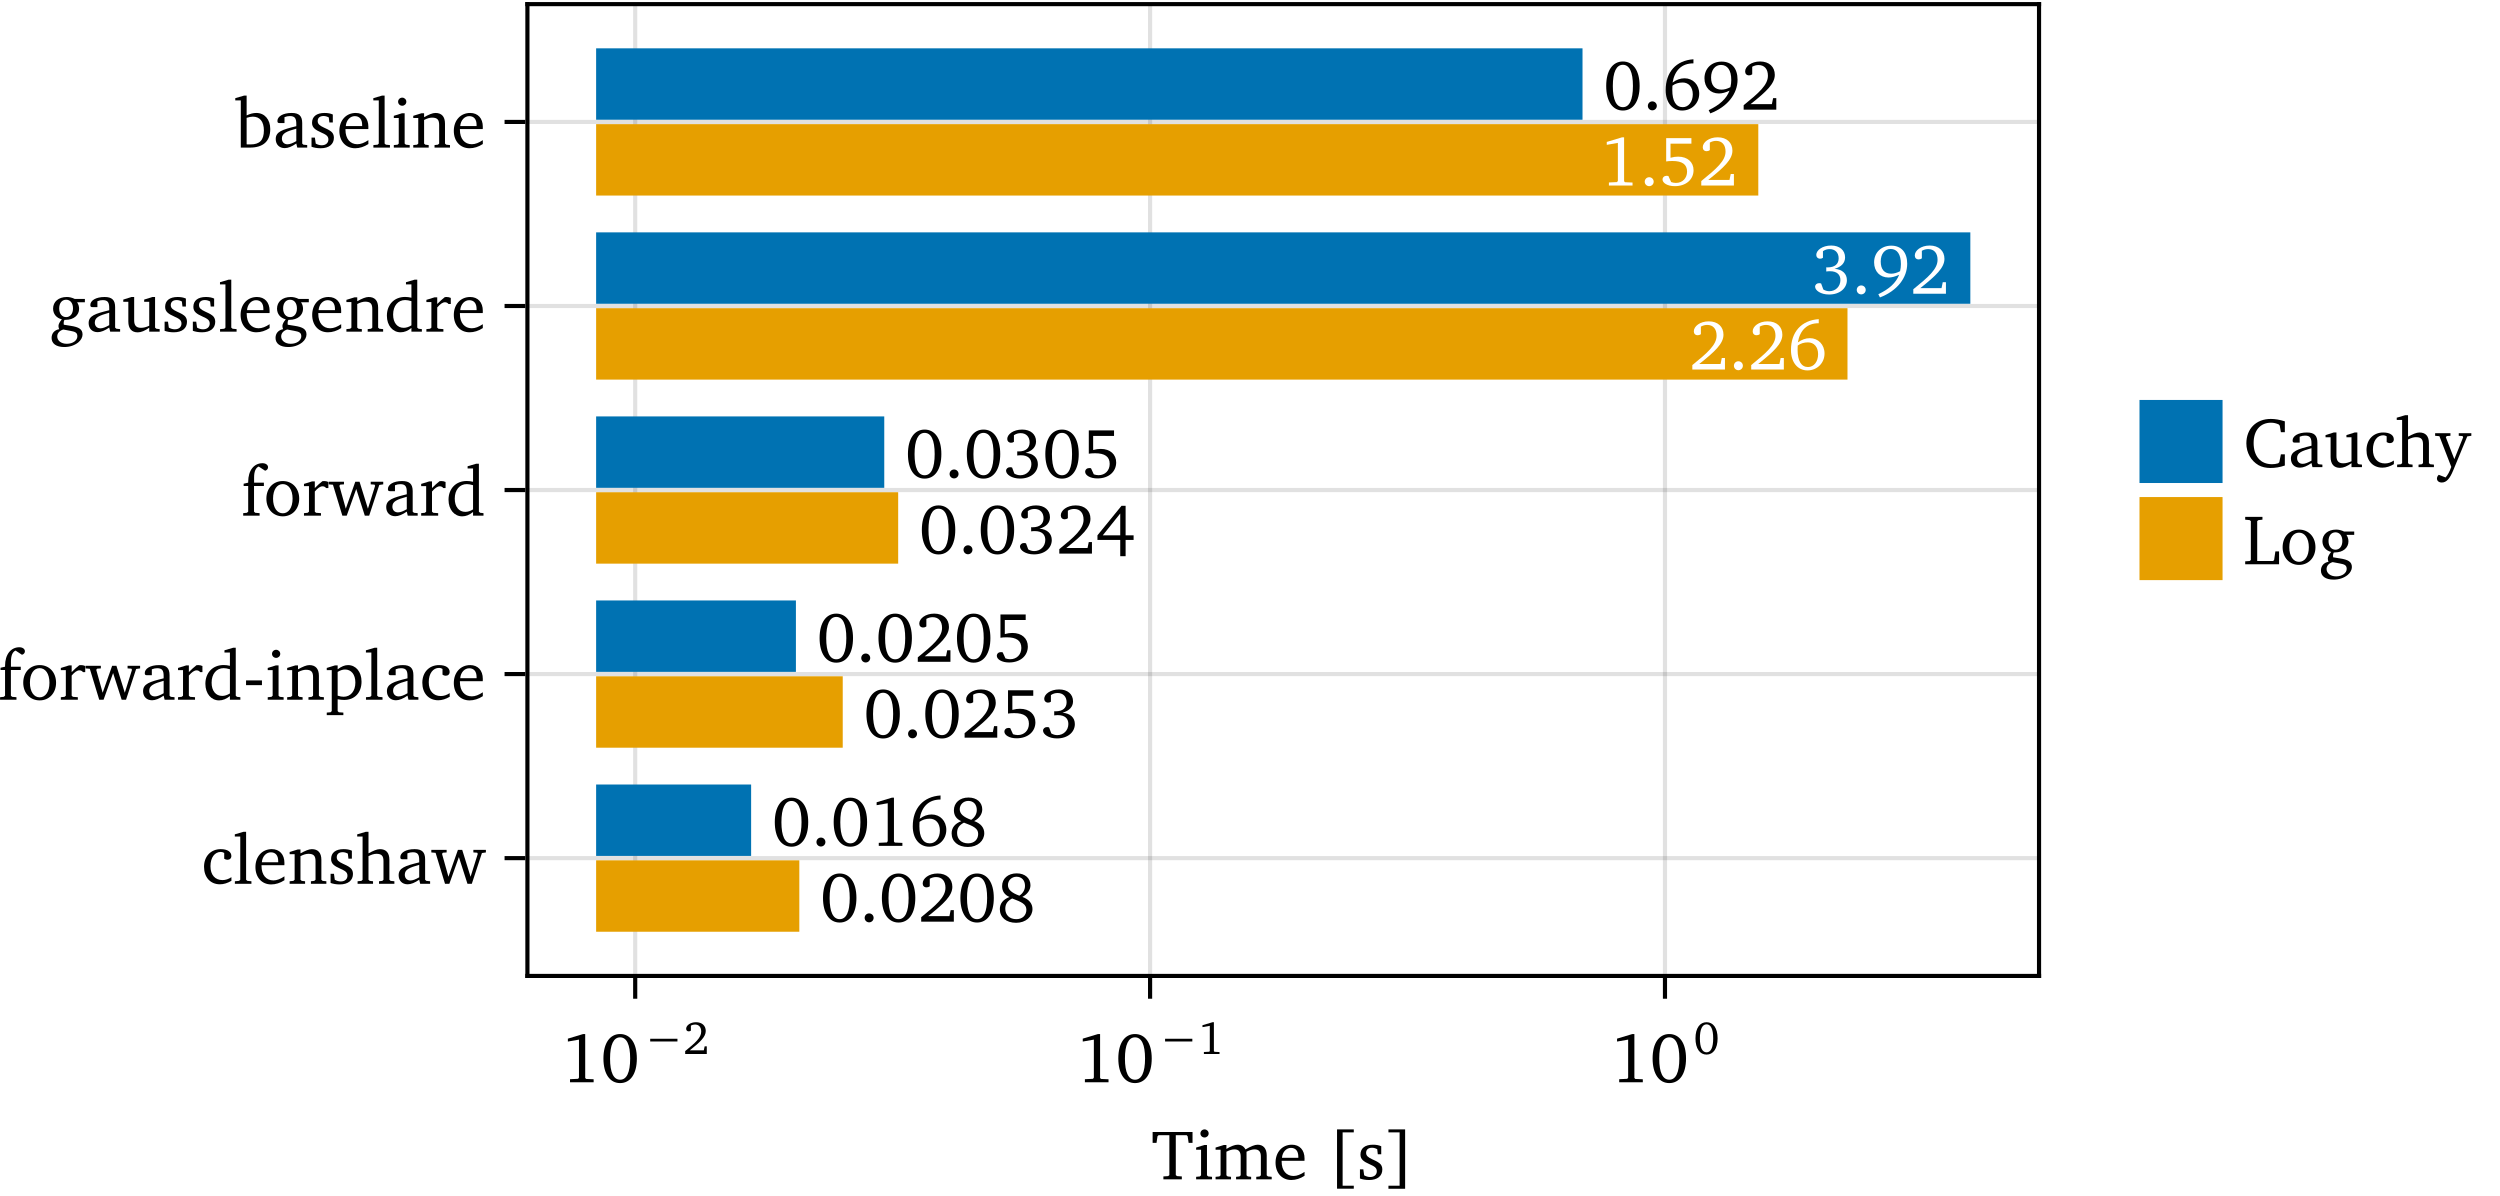 <?xml version="1.0" encoding="UTF-8"?>
<svg xmlns="http://www.w3.org/2000/svg" xmlns:xlink="http://www.w3.org/1999/xlink" width="602" height="288" viewBox="0 0 602 288">
<defs>
<g>
<g id="glyph-0-0-7de96468">
<path d="M 0.266 -11.406 L 0.266 -8.781 L 1.203 -8.781 L 1.438 -10.375 L 1.688 -10.625 L 4.297 -10.625 L 4.297 -1.016 L 4 -0.781 L 2.859 -0.703 L 2.859 0 L 7.297 0 L 7.297 -0.703 L 6.156 -0.781 L 5.844 -1.016 L 5.844 -10.625 L 8.469 -10.625 L 8.703 -10.375 L 8.938 -8.781 L 9.875 -8.781 L 9.875 -11.406 Z M 0.266 -11.406 "/>
</g>
<g id="glyph-0-1-7de96468">
<path d="M 2.625 -12.031 C 2.078 -12.031 1.625 -11.609 1.625 -11.047 C 1.625 -10.5 2.078 -10.078 2.625 -10.078 C 3.156 -10.078 3.609 -10.5 3.609 -11.047 C 3.609 -11.594 3.156 -12.031 2.625 -12.031 Z M 2.547 -8.266 L 0.594 -7.656 L 0.594 -7.125 L 1.781 -7.125 L 1.781 -0.969 L 1.5 -0.703 L 0.594 -0.609 L 0.594 0 L 4.422 0 L 4.422 -0.609 L 3.5 -0.703 L 3.203 -0.969 L 3.203 -8.266 Z M 2.547 -8.266 "/>
</g>
<g id="glyph-0-2-7de96468">
<path d="M 5.844 -7.969 C 5.266 -8.234 4.609 -8.344 3.859 -8.344 C 1.922 -8.344 0.844 -7.469 0.844 -5.969 C 0.844 -4.828 1.594 -4.281 3.047 -3.641 C 4.172 -3.125 4.781 -2.828 4.781 -1.938 C 4.781 -1.141 4.172 -0.562 3.172 -0.562 C 2.688 -0.562 2.203 -0.703 1.734 -0.969 L 1.531 -2.406 L 0.719 -2.406 L 0.719 -0.203 C 1.312 0.016 2.062 0.156 2.922 0.156 C 4.938 0.156 6.109 -0.812 6.109 -2.391 C 6.109 -3.031 5.859 -3.531 5.453 -3.859 C 4.891 -4.312 4.25 -4.562 3.656 -4.844 C 2.703 -5.297 2.203 -5.656 2.203 -6.391 C 2.203 -7.156 2.719 -7.609 3.625 -7.609 C 4.031 -7.609 4.438 -7.5 4.875 -7.266 L 5.016 -6.047 L 5.844 -6.047 Z M 5.844 -7.969 "/>
</g>
<g id="glyph-0-3-7de96468">
<path d="M 0.781 -12.031 L 0.781 -11.312 L 3.469 -11.312 L 3.469 1.531 L 0.781 1.531 L 0.781 2.266 L 4.797 2.266 L 4.797 -12.031 Z M 0.781 -12.031 "/>
</g>
<g id="glyph-1-0-7de96468">
<path d="M 7.719 -7.203 C 7.328 -7.953 6.688 -8.344 5.844 -8.344 C 5.141 -8.344 4.25 -7.984 3.125 -7.328 L 3.125 -8.266 L 2.484 -8.266 L 0.516 -7.656 L 0.516 -7.125 L 1.719 -7.125 L 1.719 -0.969 L 1.422 -0.703 L 0.516 -0.609 L 0.516 0 L 4.234 0 L 4.234 -0.609 L 3.422 -0.703 L 3.125 -0.969 L 3.125 -6.656 C 3.875 -7.031 4.5 -7.219 5.062 -7.219 C 6.094 -7.219 6.562 -6.656 6.562 -5.469 L 6.562 -0.969 L 6.266 -0.703 L 5.453 -0.609 L 5.453 0 L 9.078 0 L 9.078 -0.609 L 8.281 -0.703 L 7.969 -0.969 L 7.969 -6.656 C 8.703 -7.016 9.344 -7.219 9.891 -7.219 C 10.953 -7.219 11.422 -6.656 11.422 -5.469 L 11.422 -0.969 L 11.125 -0.703 L 10.312 -0.609 L 10.312 0 L 14.031 0 L 14.031 -0.609 L 13.125 -0.703 L 12.828 -0.969 L 12.828 -5.766 C 12.828 -7.453 11.984 -8.344 10.641 -8.344 C 9.969 -8.344 9 -7.953 7.719 -7.203 Z M 7.719 -7.203 "/>
</g>
<g id="glyph-1-1-7de96468">
</g>
<g id="glyph-2-0-7de96468">
<path d="M 7.609 -1.797 C 6.641 -1.156 5.797 -0.812 4.953 -0.812 C 3.234 -0.812 2.094 -2.109 2.094 -4.281 C 2.094 -4.328 2.094 -4.406 2.094 -4.469 L 7.594 -4.469 C 7.609 -4.656 7.609 -4.828 7.609 -5 C 7.609 -7.094 6.406 -8.344 4.562 -8.344 C 2.281 -8.344 0.625 -6.594 0.625 -4.031 C 0.625 -1.531 2.172 0.156 4.422 0.156 C 5.484 0.156 6.594 -0.188 7.609 -0.859 Z M 6.109 -5.188 L 2.172 -5.188 C 2.281 -6.625 3.25 -7.578 4.328 -7.578 C 5.469 -7.578 6.109 -6.828 6.109 -5.453 C 6.109 -5.375 6.109 -5.266 6.109 -5.188 Z M 6.109 -5.188 "/>
</g>
<g id="glyph-2-1-7de96468">
<path d="M 2.359 -12.031 L 2.359 2.25 L 6.391 2.25 L 6.391 1.531 L 3.703 1.531 L 3.703 -11.312 L 6.391 -11.312 L 6.391 -12.031 Z M 2.359 -12.031 "/>
</g>
<g id="glyph-3-0-7de96468">
<path d="M 5.281 -11.609 L 1.594 -10.5 L 1.594 -9.797 L 4.266 -10.266 L 4.266 -1.125 L 4.062 -0.828 L 2.109 -0.734 L 2.109 0 L 7.797 0 L 7.797 -0.719 L 5.969 -0.797 L 5.766 -1.047 L 5.766 -11.609 Z M 5.281 -11.609 "/>
</g>
<g id="glyph-3-1-7de96468">
<path d="M 4.719 -11.609 C 2.297 -11.609 0.703 -9.469 0.703 -5.719 C 0.703 -1.953 2.297 0.203 4.719 0.203 C 7.156 0.203 8.75 -1.953 8.75 -5.719 C 8.75 -9.469 7.156 -11.609 4.719 -11.609 Z M 4.719 -10.812 C 6.297 -10.812 7.141 -9.078 7.141 -5.719 C 7.141 -2.344 6.297 -0.609 4.719 -0.609 C 3.156 -0.609 2.297 -2.328 2.297 -5.688 C 2.297 -9.078 3.156 -10.812 4.719 -10.812 Z M 4.719 -10.812 "/>
</g>
<g id="glyph-3-2-7de96468">
<path d="M 5.672 -0.984 L 5.906 0 L 8.297 0 L 8.297 -0.609 L 7.391 -0.703 L 7.094 -0.969 L 7.094 -5.906 C 7.094 -7.609 6.344 -8.344 4.562 -8.344 C 2.406 -8.344 1.125 -7.469 1.125 -6.422 C 1.125 -6.016 1.266 -5.906 1.656 -5.906 L 2.828 -5.906 L 2.828 -7.328 C 3.281 -7.516 3.688 -7.594 4.109 -7.594 C 5.344 -7.594 5.672 -7.031 5.672 -5.688 L 5.672 -5.156 C 2.281 -4.328 0.719 -3.828 0.719 -2.062 C 0.719 -0.781 1.547 0.125 2.891 0.125 C 3.703 0.125 4.609 -0.25 5.672 -0.984 Z M 5.672 -1.562 C 4.828 -1.078 4.125 -0.797 3.562 -0.797 C 2.719 -0.797 2.203 -1.359 2.203 -2.188 C 2.203 -3.438 3.281 -3.891 5.672 -4.562 Z M 5.672 -1.562 "/>
</g>
<g id="glyph-3-3-7de96468">
<path d="M 0.469 0 L 4.453 0 L 4.453 -0.609 L 3.484 -0.703 L 3.172 -0.969 L 3.172 -12.516 L 2.531 -12.516 L 0.453 -11.906 L 0.453 -11.375 L 1.766 -11.375 L 1.766 -0.969 L 1.484 -0.703 L 0.469 -0.609 Z M 0.469 0 "/>
</g>
<g id="glyph-3-4-7de96468">
<path d="M 7.531 -12.141 C 3.359 -11.859 0.844 -9.062 0.844 -4.703 C 0.844 -1.656 2.516 0.203 4.812 0.203 C 7.141 0.203 8.922 -1.562 8.922 -3.859 C 8.922 -6.016 7.406 -7.562 5.391 -7.562 C 4.391 -7.562 3.391 -7.203 2.5 -6.531 C 3.031 -9.547 4.766 -11.156 7.484 -11.156 C 7.5 -11.156 7.516 -11.156 7.531 -11.156 Z M 2.469 -5.781 C 3.156 -6.297 4 -6.547 4.938 -6.547 C 6.375 -6.547 7.375 -5.453 7.375 -3.703 C 7.375 -1.906 6.359 -0.609 4.953 -0.609 C 3.344 -0.609 2.438 -2.047 2.438 -4.75 C 2.438 -5.062 2.438 -5.422 2.469 -5.781 Z M 2.469 -5.781 "/>
</g>
<g id="glyph-3-5-7de96468">
<path d="M 5.453 -6.266 C 3.609 -6.938 2.703 -7.703 2.703 -8.828 C 2.703 -9.938 3.594 -10.828 4.766 -10.828 C 6 -10.828 6.812 -9.984 6.812 -8.625 C 6.812 -7.719 6.344 -6.844 5.453 -6.266 Z M 6.172 -5.969 C 7.422 -6.625 8.125 -7.672 8.125 -8.781 C 8.125 -10.438 6.844 -11.641 4.812 -11.641 C 2.703 -11.641 1.297 -10.375 1.297 -8.562 C 1.297 -7.344 1.906 -6.438 3.078 -5.953 C 1.531 -5.359 0.75 -4.359 0.75 -3.016 C 0.75 -1.094 2.234 0.266 4.672 0.266 C 7.031 0.266 8.609 -1.234 8.609 -3.047 C 8.609 -4.375 7.766 -5.406 6.172 -5.969 Z M 3.719 -5.594 C 6 -4.75 7.141 -4.219 7.141 -2.875 C 7.141 -1.531 6.188 -0.609 4.719 -0.609 C 3.094 -0.609 2.062 -1.609 2.062 -3.109 C 2.062 -4.25 2.562 -4.984 3.719 -5.594 Z M 3.719 -5.594 "/>
</g>
<g id="glyph-3-6-7de96468">
<path d="M 2.359 -2 C 1.766 -2 1.281 -1.531 1.281 -0.922 C 1.281 -0.312 1.766 0.156 2.359 0.156 C 2.953 0.156 3.438 -0.328 3.438 -0.922 C 3.438 -1.531 2.953 -2 2.359 -2 Z M 2.359 -2 "/>
</g>
<g id="glyph-3-7-7de96468">
<path d="M 2.391 -1.344 C 6.156 -4.328 8.219 -6.25 8.219 -8.391 C 8.219 -10.312 6.875 -11.609 4.672 -11.609 C 2.562 -11.609 1.078 -10.406 1.078 -9.219 C 1.078 -8.641 1.422 -8.266 2.016 -8.266 C 2.297 -8.266 2.547 -8.344 2.781 -8.516 L 2.781 -10.344 C 3.297 -10.625 3.797 -10.75 4.297 -10.75 C 5.719 -10.75 6.562 -9.797 6.562 -8.172 C 6.562 -5.953 4.438 -4.094 0.719 -1.078 L 0.719 0 L 8.578 0 L 8.578 -2.781 L 7.812 -2.781 L 7.516 -1.344 Z M 2.391 -1.344 "/>
</g>
<g id="glyph-3-8-7de96468">
<path d="M 1.719 -11.406 L 1.719 -5.797 C 2.094 -5.859 2.578 -5.906 3.219 -5.906 C 5.578 -5.906 6.75 -5.094 6.75 -3.344 C 6.75 -1.766 5.656 -0.625 4.062 -0.625 C 3.688 -0.625 3.297 -0.703 2.922 -0.828 L 2.25 -2.297 C 2.078 -2.328 1.938 -2.344 1.844 -2.344 C 1.266 -2.344 0.844 -1.969 0.844 -1.438 C 0.844 -0.625 2.016 0.156 3.781 0.156 C 6.562 0.156 8.312 -1.5 8.312 -3.688 C 8.312 -5.625 6.875 -6.953 4.594 -6.953 C 4.047 -6.953 3.438 -6.875 2.766 -6.688 L 2.766 -10.078 L 7.797 -10.078 L 7.797 -11.406 Z M 1.719 -11.406 "/>
</g>
<g id="glyph-3-9-7de96468">
<path d="M 10 -0.391 L 10 -3.078 L 9.047 -3.078 L 8.672 -1.188 L 8.391 -0.922 C 7.891 -0.766 7.391 -0.703 6.922 -0.703 C 4.172 -0.703 2.484 -2.594 2.484 -5.828 C 2.484 -8.875 4.125 -10.703 6.656 -10.703 C 7.328 -10.703 7.938 -10.562 8.562 -10.266 L 8.781 -9.969 L 9.047 -8.422 L 10 -8.422 L 10 -11.031 C 8.75 -11.422 7.641 -11.609 6.625 -11.609 C 3.094 -11.609 0.734 -9.25 0.734 -5.719 C 0.734 -3.484 1.859 -1.516 3.672 -0.469 C 4.453 -0.031 5.438 0.203 6.562 0.203 C 7.703 0.203 8.875 0 10 -0.391 Z M 10 -0.391 "/>
</g>
<g id="glyph-3-10-7de96468">
<path d="M 2.406 -8.344 L 0.438 -7.719 L 0.438 -7.188 L 1.656 -7.188 L 1.656 -2.438 C 1.656 -0.734 2.469 0.172 3.922 0.172 C 4.766 0.172 5.656 -0.219 6.688 -0.953 L 6.688 0 L 9.203 0 L 9.203 -0.609 L 8.391 -0.703 L 8.094 -0.969 L 8.094 -8.344 L 7.453 -8.344 L 5.469 -7.719 L 5.469 -7.188 L 6.688 -7.188 L 6.688 -1.422 C 5.984 -1.094 5.344 -0.922 4.703 -0.922 C 3.562 -0.922 3.062 -1.5 3.062 -2.719 L 3.062 -8.344 Z M 2.406 -8.344 "/>
</g>
<g id="glyph-3-11-7de96468">
<path d="M 7.219 -0.719 L 7.219 -1.594 C 6.516 -1.125 5.812 -0.891 5.062 -0.891 C 3.297 -0.891 2.172 -2.125 2.172 -4.219 C 2.172 -6.359 3.219 -7.672 4.672 -7.672 C 4.969 -7.672 5.234 -7.578 5.484 -7.422 L 5.484 -6.031 C 5.75 -5.859 6 -5.781 6.25 -5.781 C 6.828 -5.781 7.203 -6.141 7.203 -6.688 C 7.203 -7.672 6.297 -8.344 4.656 -8.344 C 2.281 -8.344 0.625 -6.625 0.625 -4.094 C 0.625 -1.578 2.141 0.125 4.453 0.125 C 5.375 0.125 6.297 -0.172 7.219 -0.719 Z M 7.219 -0.719 "/>
</g>
<g id="glyph-3-12-7de96468">
<path d="M 2.391 -12.516 L 0.328 -11.906 L 0.328 -11.375 L 1.625 -11.375 L 1.625 -0.969 L 1.344 -0.703 L 0.422 -0.609 L 0.422 0 L 4.141 0 L 4.141 -0.609 L 3.344 -0.703 L 3.047 -0.969 L 3.047 -6.656 C 3.781 -7.031 4.406 -7.219 4.953 -7.219 C 6.203 -7.219 6.656 -6.719 6.656 -5.469 L 6.656 -0.969 L 6.375 -0.703 L 5.578 -0.609 L 5.578 0 L 9.281 0 L 9.281 -0.609 L 8.375 -0.703 L 8.078 -0.969 L 8.078 -5.766 C 8.078 -7.469 7.281 -8.344 5.797 -8.344 C 5.062 -8.344 4.188 -7.953 3.047 -7.328 L 3.047 -12.516 Z M 2.391 -12.516 "/>
</g>
<g id="glyph-3-13-7de96468">
<path d="M -0.016 -8.172 L -0.016 -7.547 L 1.016 -7.453 L 3.875 -0.062 C 3.453 1.141 2.953 1.984 2.5 2.484 L 0.859 1.844 C 0.578 2.109 0.422 2.406 0.422 2.75 C 0.422 3.312 0.891 3.703 1.594 3.703 C 2.703 3.703 3.516 2.766 4.312 0.844 L 7.719 -7.406 L 8.703 -7.547 L 8.703 -8.172 L 5.672 -8.172 L 5.672 -7.547 L 6.594 -7.484 L 6.734 -7.203 L 4.609 -1.922 L 2.562 -7.203 L 2.766 -7.484 L 3.672 -7.547 L 3.672 -8.172 Z M -0.016 -8.172 "/>
</g>
<g id="glyph-3-14-7de96468">
<path d="M 0.453 0 L 8.609 0 L 8.609 -3.094 L 7.719 -3.094 L 7.422 -1.047 L 7.188 -0.781 L 3.344 -0.781 L 3.344 -10.391 L 3.641 -10.625 L 4.609 -10.734 L 4.609 -11.406 L 0.453 -11.406 L 0.453 -10.734 L 1.531 -10.625 L 1.812 -10.391 L 1.812 -1.016 L 1.531 -0.781 L 0.453 -0.703 Z M 0.453 0 "/>
</g>
<g id="glyph-3-15-7de96468">
<path d="M 4.578 -8.344 C 2.281 -8.344 0.625 -6.625 0.625 -4.094 C 0.625 -1.578 2.297 0.156 4.578 0.156 C 6.844 0.156 8.531 -1.578 8.531 -4.094 C 8.531 -6.609 6.875 -8.344 4.578 -8.344 Z M 4.578 -7.609 C 5.953 -7.609 6.938 -6.297 6.938 -4.094 C 6.938 -1.891 5.953 -0.578 4.578 -0.578 C 3.219 -0.578 2.234 -1.906 2.234 -4.094 C 2.234 -6.312 3.203 -7.609 4.578 -7.609 Z M 4.578 -7.609 "/>
</g>
<g id="glyph-3-16-7de96468">
<path d="M 6.266 -7.875 C 5.625 -8.188 5 -8.344 4.359 -8.344 C 2.344 -8.344 1.047 -7.188 1.047 -5.547 C 1.047 -4.266 1.859 -3.266 3.156 -2.969 C 2.625 -2.328 2.344 -1.797 2.344 -1.359 C 2.344 -1.094 2.406 -0.828 2.516 -0.594 C 1.359 -0.391 0.688 0.422 0.688 1.516 C 0.688 2.875 1.797 3.703 3.75 3.703 C 5.047 3.703 6.219 3.312 7.125 2.578 C 7.781 2.047 8.141 1.312 8.141 0.688 C 8.141 -0.578 7.266 -1.109 5.25 -1.406 L 3.625 -1.672 C 3.609 -1.859 3.594 -1.984 3.594 -2.078 C 3.594 -2.344 3.656 -2.594 3.781 -2.844 C 3.875 -2.844 3.984 -2.844 4.062 -2.844 C 6.031 -2.844 7.312 -3.984 7.312 -5.484 C 7.312 -6.094 7.156 -6.578 6.828 -7.078 L 8.703 -7.078 L 8.703 -7.875 Z M 4.188 -7.688 C 5.172 -7.688 5.844 -6.891 5.844 -5.594 C 5.844 -4.312 5.172 -3.5 4.188 -3.5 C 3.203 -3.5 2.516 -4.312 2.516 -5.594 C 2.516 -6.906 3.203 -7.688 4.188 -7.688 Z M 3.5 -0.516 L 5.156 -0.203 C 6.344 0.016 6.891 0.203 6.891 1.125 C 6.891 2.078 5.859 2.922 4.359 2.922 C 2.953 2.922 2.047 2.141 2.047 1.156 C 2.047 0.406 2.562 -0.219 3.5 -0.516 Z M 3.5 -0.516 "/>
</g>
<g id="glyph-4-0-7de96468">
<path d="M 1.391 -3.672 L 1.391 -3.016 L 7.953 -3.016 L 7.953 -3.672 Z M 1.391 -3.672 "/>
</g>
<g id="glyph-4-1-7de96468">
<path d="M 1.578 -0.891 C 4.062 -2.859 5.422 -4.125 5.422 -5.547 C 5.422 -6.812 4.531 -7.656 3.078 -7.656 C 1.688 -7.656 0.703 -6.859 0.703 -6.078 C 0.703 -5.703 0.938 -5.453 1.328 -5.453 C 1.516 -5.453 1.688 -5.516 1.844 -5.625 L 1.844 -6.828 C 2.172 -7.016 2.5 -7.094 2.844 -7.094 C 3.766 -7.094 4.328 -6.469 4.328 -5.391 C 4.328 -3.922 2.922 -2.703 0.469 -0.703 L 0.469 0 L 5.672 0 L 5.672 -1.844 L 5.156 -1.844 L 4.953 -0.891 Z M 1.578 -0.891 "/>
</g>
<g id="glyph-4-2-7de96468">
<path d="M 3.484 -7.656 L 1.047 -6.938 L 1.047 -6.469 L 2.812 -6.781 L 2.812 -0.734 L 2.688 -0.547 L 1.391 -0.484 L 1.391 0 L 5.156 0 L 5.156 -0.469 L 3.938 -0.531 L 3.797 -0.703 L 3.797 -7.656 Z M 3.484 -7.656 "/>
</g>
<g id="glyph-5-0-7de96468">
<path d="M 4.719 -11.609 C 2.297 -11.609 0.703 -9.469 0.703 -5.719 C 0.703 -1.953 2.297 0.203 4.719 0.203 C 7.156 0.203 8.75 -1.953 8.75 -5.719 C 8.75 -9.469 7.156 -11.609 4.719 -11.609 Z M 4.719 -10.812 C 6.297 -10.812 7.141 -9.078 7.141 -5.719 C 7.141 -2.344 6.297 -0.609 4.719 -0.609 C 3.156 -0.609 2.297 -2.328 2.297 -5.688 C 2.297 -9.078 3.156 -10.812 4.719 -10.812 Z M 4.719 -10.812 "/>
</g>
<g id="glyph-6-0-7de96468">
<path d="M 3.125 -7.656 C 1.516 -7.656 0.453 -6.25 0.453 -3.766 C 0.453 -1.297 1.516 0.141 3.125 0.141 C 4.719 0.141 5.781 -1.297 5.781 -3.766 C 5.781 -6.25 4.719 -7.656 3.125 -7.656 Z M 3.125 -7.141 C 4.156 -7.141 4.719 -5.984 4.719 -3.766 C 4.719 -1.547 4.156 -0.406 3.125 -0.406 C 2.094 -0.406 1.516 -1.531 1.516 -3.766 C 1.516 -5.984 2.094 -7.141 3.125 -7.141 Z M 3.125 -7.141 "/>
</g>
<g id="glyph-7-0-7de96468">
<path d="M 7.219 -0.719 L 7.219 -1.594 C 6.516 -1.125 5.812 -0.891 5.062 -0.891 C 3.297 -0.891 2.172 -2.125 2.172 -4.219 C 2.172 -6.359 3.219 -7.672 4.672 -7.672 C 4.969 -7.672 5.234 -7.578 5.484 -7.422 L 5.484 -6.031 C 5.75 -5.859 6 -5.781 6.25 -5.781 C 6.828 -5.781 7.203 -6.141 7.203 -6.688 C 7.203 -7.672 6.297 -8.344 4.656 -8.344 C 2.281 -8.344 0.625 -6.625 0.625 -4.094 C 0.625 -1.578 2.141 0.125 4.453 0.125 C 5.375 0.125 6.297 -0.172 7.219 -0.719 Z M 7.219 -0.719 "/>
</g>
<g id="glyph-7-1-7de96468">
<path d="M 0.516 0 L 4.234 0 L 4.234 -0.609 L 3.422 -0.703 L 3.125 -0.969 L 3.125 -6.656 C 3.859 -7.031 4.484 -7.219 5.031 -7.219 C 6.297 -7.219 6.75 -6.719 6.75 -5.469 L 6.75 -0.969 L 6.453 -0.703 L 5.641 -0.609 L 5.641 0 L 9.359 0 L 9.359 -0.609 L 8.453 -0.703 L 8.156 -0.969 L 8.156 -5.766 C 8.156 -7.469 7.344 -8.344 5.859 -8.344 C 5.141 -8.344 4.266 -7.953 3.125 -7.328 L 3.125 -8.266 L 2.484 -8.266 L 0.516 -7.656 L 0.516 -7.125 L 1.719 -7.125 L 1.719 -0.969 L 1.422 -0.703 L 0.516 -0.609 Z M 0.516 0 "/>
</g>
<g id="glyph-7-2-7de96468">
<path d="M 5.844 -7.969 C 5.266 -8.234 4.609 -8.344 3.859 -8.344 C 1.922 -8.344 0.844 -7.469 0.844 -5.969 C 0.844 -4.828 1.594 -4.281 3.047 -3.641 C 4.172 -3.125 4.781 -2.828 4.781 -1.938 C 4.781 -1.141 4.172 -0.562 3.172 -0.562 C 2.688 -0.562 2.203 -0.703 1.734 -0.969 L 1.531 -2.406 L 0.719 -2.406 L 0.719 -0.203 C 1.312 0.016 2.062 0.156 2.922 0.156 C 4.938 0.156 6.109 -0.812 6.109 -2.391 C 6.109 -3.031 5.859 -3.531 5.453 -3.859 C 4.891 -4.312 4.25 -4.562 3.656 -4.844 C 2.703 -5.297 2.203 -5.656 2.203 -6.391 C 2.203 -7.156 2.719 -7.609 3.625 -7.609 C 4.031 -7.609 4.438 -7.5 4.875 -7.266 L 5.016 -6.047 L 5.844 -6.047 Z M 5.844 -7.969 "/>
</g>
<g id="glyph-7-3-7de96468">
<path d="M -0.031 -8.172 L -0.031 -7.547 L 1 -7.453 L 3.266 0 L 4.312 0 L 6.609 -6.438 L 8.672 0 L 9.719 0 L 12.156 -7.406 L 13.109 -7.547 L 13.109 -8.172 L 10.094 -8.172 L 10.094 -7.547 L 11.016 -7.484 L 11.156 -7.203 L 9.422 -1.688 L 7.406 -8.172 L 6.375 -8.172 L 4.094 -1.688 L 2.547 -7.203 L 2.75 -7.484 L 3.656 -7.547 L 3.656 -8.172 Z M -0.031 -8.172 "/>
</g>
<g id="glyph-7-4-7de96468">
<path d="M 7.609 -1.797 C 6.641 -1.156 5.797 -0.812 4.953 -0.812 C 3.234 -0.812 2.094 -2.109 2.094 -4.281 C 2.094 -4.328 2.094 -4.406 2.094 -4.469 L 7.594 -4.469 C 7.609 -4.656 7.609 -4.828 7.609 -5 C 7.609 -7.094 6.406 -8.344 4.562 -8.344 C 2.281 -8.344 0.625 -6.594 0.625 -4.031 C 0.625 -1.531 2.172 0.156 4.422 0.156 C 5.484 0.156 6.594 -0.188 7.609 -0.859 Z M 6.109 -5.188 L 2.172 -5.188 C 2.281 -6.625 3.25 -7.578 4.328 -7.578 C 5.469 -7.578 6.109 -6.828 6.109 -5.453 C 6.109 -5.375 6.109 -5.266 6.109 -5.188 Z M 6.109 -5.188 "/>
</g>
<g id="glyph-7-5-7de96468">
<path d="M 2.234 -12.516 L 0.141 -11.906 L 0.141 -11.375 L 1.469 -11.375 L 1.469 0 L 3.641 0 C 6.891 0 8.562 -1.547 8.562 -4.469 C 8.562 -6.781 7.203 -8.344 5.203 -8.344 C 4.453 -8.344 3.688 -8.141 2.875 -7.75 L 2.875 -12.516 Z M 2.875 -0.781 L 2.875 -7.172 C 3.438 -7.344 3.938 -7.453 4.375 -7.453 C 6.062 -7.453 7.031 -6.266 7.031 -4.141 C 7.031 -1.797 6.016 -0.766 3.812 -0.766 C 3.719 -0.766 3.406 -0.766 2.875 -0.781 Z M 2.875 -0.781 "/>
</g>
<g id="glyph-7-6-7de96468">
<path d="M 5.672 -0.984 L 5.906 0 L 8.297 0 L 8.297 -0.609 L 7.391 -0.703 L 7.094 -0.969 L 7.094 -5.906 C 7.094 -7.609 6.344 -8.344 4.562 -8.344 C 2.406 -8.344 1.125 -7.469 1.125 -6.422 C 1.125 -6.016 1.266 -5.906 1.656 -5.906 L 2.828 -5.906 L 2.828 -7.328 C 3.281 -7.516 3.688 -7.594 4.109 -7.594 C 5.344 -7.594 5.672 -7.031 5.672 -5.688 L 5.672 -5.156 C 2.281 -4.328 0.719 -3.828 0.719 -2.062 C 0.719 -0.781 1.547 0.125 2.891 0.125 C 3.703 0.125 4.609 -0.25 5.672 -0.984 Z M 5.672 -1.562 C 4.828 -1.078 4.125 -0.797 3.562 -0.797 C 2.719 -0.797 2.203 -1.359 2.203 -2.188 C 2.203 -3.438 3.281 -3.891 5.672 -4.562 Z M 5.672 -1.562 "/>
</g>
<g id="glyph-7-7-7de96468">
<path d="M 2.391 -1.344 C 6.156 -4.328 8.219 -6.25 8.219 -8.391 C 8.219 -10.312 6.875 -11.609 4.672 -11.609 C 2.562 -11.609 1.078 -10.406 1.078 -9.219 C 1.078 -8.641 1.422 -8.266 2.016 -8.266 C 2.297 -8.266 2.547 -8.344 2.781 -8.516 L 2.781 -10.344 C 3.297 -10.625 3.797 -10.75 4.297 -10.75 C 5.719 -10.75 6.562 -9.797 6.562 -8.172 C 6.562 -5.953 4.438 -4.094 0.719 -1.078 L 0.719 0 L 8.578 0 L 8.578 -2.781 L 7.812 -2.781 L 7.516 -1.344 Z M 2.391 -1.344 "/>
</g>
<g id="glyph-7-8-7de96468">
<path d="M 4.719 -11.609 C 2.297 -11.609 0.703 -9.469 0.703 -5.719 C 0.703 -1.953 2.297 0.203 4.719 0.203 C 7.156 0.203 8.75 -1.953 8.75 -5.719 C 8.75 -9.469 7.156 -11.609 4.719 -11.609 Z M 4.719 -10.812 C 6.297 -10.812 7.141 -9.078 7.141 -5.719 C 7.141 -2.344 6.297 -0.609 4.719 -0.609 C 3.156 -0.609 2.297 -2.328 2.297 -5.688 C 2.297 -9.078 3.156 -10.812 4.719 -10.812 Z M 4.719 -10.812 "/>
</g>
<g id="glyph-7-9-7de96468">
<path d="M 5.391 -6 C 7.062 -6.484 7.922 -7.453 7.922 -8.75 C 7.922 -10.469 6.609 -11.609 4.578 -11.609 C 2.453 -11.609 0.984 -10.469 0.984 -9.344 C 0.984 -8.812 1.359 -8.438 1.906 -8.438 C 2.172 -8.438 2.391 -8.5 2.594 -8.656 L 2.594 -10.25 C 3.094 -10.594 3.625 -10.75 4.219 -10.75 C 5.531 -10.75 6.375 -9.875 6.375 -8.531 C 6.375 -7.156 5.453 -6.344 3.734 -6.344 C 3.625 -6.344 3.5 -6.359 3.391 -6.359 L 3.391 -5.359 C 3.703 -5.406 4.016 -5.422 4.281 -5.422 C 5.922 -5.422 6.797 -4.641 6.797 -3.297 C 6.797 -1.781 5.672 -0.609 4.125 -0.609 C 3.625 -0.609 3.141 -0.75 2.688 -1.016 L 2.156 -2.469 C 1.969 -2.531 1.797 -2.547 1.656 -2.547 C 1.109 -2.547 0.703 -2.172 0.703 -1.688 C 0.703 -0.812 2.047 0.188 4.062 0.188 C 6.688 0.188 8.359 -1.359 8.359 -3.266 C 8.359 -4.812 7.281 -5.859 5.391 -6 Z M 5.391 -6 "/>
</g>
<g id="glyph-8-0-7de96468">
<path d="M 0.469 0 L 4.453 0 L 4.453 -0.609 L 3.484 -0.703 L 3.172 -0.969 L 3.172 -12.516 L 2.531 -12.516 L 0.453 -11.906 L 0.453 -11.375 L 1.766 -11.375 L 1.766 -0.969 L 1.484 -0.703 L 0.469 -0.609 Z M 0.469 0 "/>
</g>
<g id="glyph-9-0-7de96468">
<path d="M 7.609 -1.797 C 6.641 -1.156 5.797 -0.812 4.953 -0.812 C 3.234 -0.812 2.094 -2.109 2.094 -4.281 C 2.094 -4.328 2.094 -4.406 2.094 -4.469 L 7.594 -4.469 C 7.609 -4.656 7.609 -4.828 7.609 -5 C 7.609 -7.094 6.406 -8.344 4.562 -8.344 C 2.281 -8.344 0.625 -6.594 0.625 -4.031 C 0.625 -1.531 2.172 0.156 4.422 0.156 C 5.484 0.156 6.594 -0.188 7.609 -0.859 Z M 6.109 -5.188 L 2.172 -5.188 C 2.281 -6.625 3.25 -7.578 4.328 -7.578 C 5.469 -7.578 6.109 -6.828 6.109 -5.453 C 6.109 -5.375 6.109 -5.266 6.109 -5.188 Z M 6.109 -5.188 "/>
</g>
<g id="glyph-9-1-7de96468">
<path d="M 6.266 -7.875 C 5.625 -8.188 5 -8.344 4.359 -8.344 C 2.344 -8.344 1.047 -7.188 1.047 -5.547 C 1.047 -4.266 1.859 -3.266 3.156 -2.969 C 2.625 -2.328 2.344 -1.797 2.344 -1.359 C 2.344 -1.094 2.406 -0.828 2.516 -0.594 C 1.359 -0.391 0.688 0.422 0.688 1.516 C 0.688 2.875 1.797 3.703 3.75 3.703 C 5.047 3.703 6.219 3.312 7.125 2.578 C 7.781 2.047 8.141 1.312 8.141 0.688 C 8.141 -0.578 7.266 -1.109 5.25 -1.406 L 3.625 -1.672 C 3.609 -1.859 3.594 -1.984 3.594 -2.078 C 3.594 -2.344 3.656 -2.594 3.781 -2.844 C 3.875 -2.844 3.984 -2.844 4.062 -2.844 C 6.031 -2.844 7.312 -3.984 7.312 -5.484 C 7.312 -6.094 7.156 -6.578 6.828 -7.078 L 8.703 -7.078 L 8.703 -7.875 Z M 4.188 -7.688 C 5.172 -7.688 5.844 -6.891 5.844 -5.594 C 5.844 -4.312 5.172 -3.5 4.188 -3.5 C 3.203 -3.5 2.516 -4.312 2.516 -5.594 C 2.516 -6.906 3.203 -7.688 4.188 -7.688 Z M 3.5 -0.516 L 5.156 -0.203 C 6.344 0.016 6.891 0.203 6.891 1.125 C 6.891 2.078 5.859 2.922 4.359 2.922 C 2.953 2.922 2.047 2.141 2.047 1.156 C 2.047 0.406 2.562 -0.219 3.5 -0.516 Z M 3.5 -0.516 "/>
</g>
<g id="glyph-10-0-7de96468">
<path d="M 2.391 -12.516 L 0.328 -11.906 L 0.328 -11.375 L 1.625 -11.375 L 1.625 -0.969 L 1.344 -0.703 L 0.422 -0.609 L 0.422 0 L 4.141 0 L 4.141 -0.609 L 3.344 -0.703 L 3.047 -0.969 L 3.047 -6.656 C 3.781 -7.031 4.406 -7.219 4.953 -7.219 C 6.203 -7.219 6.656 -6.719 6.656 -5.469 L 6.656 -0.969 L 6.375 -0.703 L 5.578 -0.609 L 5.578 0 L 9.281 0 L 9.281 -0.609 L 8.375 -0.703 L 8.078 -0.969 L 8.078 -5.766 C 8.078 -7.469 7.281 -8.344 5.797 -8.344 C 5.062 -8.344 4.188 -7.953 3.047 -7.328 L 3.047 -12.516 Z M 2.391 -12.516 "/>
</g>
<g id="glyph-10-1-7de96468">
<path d="M 6.266 -7.875 C 5.625 -8.188 5 -8.344 4.359 -8.344 C 2.344 -8.344 1.047 -7.188 1.047 -5.547 C 1.047 -4.266 1.859 -3.266 3.156 -2.969 C 2.625 -2.328 2.344 -1.797 2.344 -1.359 C 2.344 -1.094 2.406 -0.828 2.516 -0.594 C 1.359 -0.391 0.688 0.422 0.688 1.516 C 0.688 2.875 1.797 3.703 3.75 3.703 C 5.047 3.703 6.219 3.312 7.125 2.578 C 7.781 2.047 8.141 1.312 8.141 0.688 C 8.141 -0.578 7.266 -1.109 5.25 -1.406 L 3.625 -1.672 C 3.609 -1.859 3.594 -1.984 3.594 -2.078 C 3.594 -2.344 3.656 -2.594 3.781 -2.844 C 3.875 -2.844 3.984 -2.844 4.062 -2.844 C 6.031 -2.844 7.312 -3.984 7.312 -5.484 C 7.312 -6.094 7.156 -6.578 6.828 -7.078 L 8.703 -7.078 L 8.703 -7.875 Z M 4.188 -7.688 C 5.172 -7.688 5.844 -6.891 5.844 -5.594 C 5.844 -4.312 5.172 -3.5 4.188 -3.5 C 3.203 -3.5 2.516 -4.312 2.516 -5.594 C 2.516 -6.906 3.203 -7.688 4.188 -7.688 Z M 3.5 -0.516 L 5.156 -0.203 C 6.344 0.016 6.891 0.203 6.891 1.125 C 6.891 2.078 5.859 2.922 4.359 2.922 C 2.953 2.922 2.047 2.141 2.047 1.156 C 2.047 0.406 2.562 -0.219 3.5 -0.516 Z M 3.5 -0.516 "/>
</g>
<g id="glyph-10-2-7de96468">
<path d="M 7.609 -1.797 C 6.641 -1.156 5.797 -0.812 4.953 -0.812 C 3.234 -0.812 2.094 -2.109 2.094 -4.281 C 2.094 -4.328 2.094 -4.406 2.094 -4.469 L 7.594 -4.469 C 7.609 -4.656 7.609 -4.828 7.609 -5 C 7.609 -7.094 6.406 -8.344 4.562 -8.344 C 2.281 -8.344 0.625 -6.594 0.625 -4.031 C 0.625 -1.531 2.172 0.156 4.422 0.156 C 5.484 0.156 6.594 -0.188 7.609 -0.859 Z M 6.109 -5.188 L 2.172 -5.188 C 2.281 -6.625 3.25 -7.578 4.328 -7.578 C 5.469 -7.578 6.109 -6.828 6.109 -5.453 C 6.109 -5.375 6.109 -5.266 6.109 -5.188 Z M 6.109 -5.188 "/>
</g>
<g id="glyph-10-3-7de96468">
<path d="M 6.516 -11.375 L 6.516 -8.172 C 5.984 -8.297 5.469 -8.359 5 -8.359 C 2.406 -8.359 0.609 -6.547 0.609 -3.828 C 0.609 -1.438 2.047 0.156 3.891 0.156 C 4.828 0.156 5.641 -0.188 6.516 -0.891 L 6.516 0 L 9.031 0 L 9.031 -0.609 L 8.219 -0.703 L 7.922 -0.969 L 7.922 -12.516 L 7.281 -12.516 L 5.203 -11.906 L 5.203 -11.375 Z M 6.516 -1.516 C 5.875 -1.125 5.266 -0.922 4.656 -0.922 C 3.125 -0.922 2.109 -2.125 2.109 -4.109 C 2.109 -6.234 3.297 -7.609 5.016 -7.609 C 5.422 -7.609 5.938 -7.516 6.516 -7.344 Z M 6.516 -1.516 "/>
</g>
<g id="glyph-10-4-7de96468">
<path d="M 2.625 -12.031 C 2.078 -12.031 1.625 -11.609 1.625 -11.047 C 1.625 -10.5 2.078 -10.078 2.625 -10.078 C 3.156 -10.078 3.609 -10.5 3.609 -11.047 C 3.609 -11.594 3.156 -12.031 2.625 -12.031 Z M 2.547 -8.266 L 0.594 -7.656 L 0.594 -7.125 L 1.781 -7.125 L 1.781 -0.969 L 1.5 -0.703 L 0.594 -0.609 L 0.594 0 L 4.422 0 L 4.422 -0.609 L 3.5 -0.703 L 3.203 -0.969 L 3.203 -8.266 Z M 2.547 -8.266 "/>
</g>
<g id="glyph-10-5-7de96468">
<path d="M 0.516 0 L 4.234 0 L 4.234 -0.609 L 3.422 -0.703 L 3.125 -0.969 L 3.125 -6.656 C 3.859 -7.031 4.484 -7.219 5.031 -7.219 C 6.297 -7.219 6.75 -6.719 6.75 -5.469 L 6.75 -0.969 L 6.453 -0.703 L 5.641 -0.609 L 5.641 0 L 9.359 0 L 9.359 -0.609 L 8.453 -0.703 L 8.156 -0.969 L 8.156 -5.766 C 8.156 -7.469 7.344 -8.344 5.859 -8.344 C 5.141 -8.344 4.266 -7.953 3.125 -7.328 L 3.125 -8.266 L 2.484 -8.266 L 0.516 -7.656 L 0.516 -7.125 L 1.719 -7.125 L 1.719 -0.969 L 1.422 -0.703 L 0.516 -0.609 Z M 0.516 0 "/>
</g>
<g id="glyph-11-0-7de96468">
<path d="M 0.5 0 L 4.453 0 L 4.453 -0.609 L 3.406 -0.703 L 3.109 -0.969 L 3.109 -7.156 L 5.484 -7.156 L 5.484 -7.953 L 3.125 -7.953 L 3.125 -9.203 C 3.125 -10.625 3.5 -11.516 4.234 -11.844 L 5.781 -10.828 C 6.219 -10.953 6.484 -11.266 6.484 -11.672 C 6.484 -12.219 5.938 -12.641 5.156 -12.641 C 3.141 -12.641 1.703 -10.969 1.703 -8.141 C 1.703 -8.094 1.703 -8.031 1.703 -7.953 L 0.609 -7.703 L 0.609 -7.156 L 1.703 -7.156 L 1.703 -0.969 L 1.391 -0.703 L 0.5 -0.609 Z M 0.5 0 "/>
</g>
<g id="glyph-11-1-7de96468">
<path d="M 4.578 -8.344 C 2.281 -8.344 0.625 -6.625 0.625 -4.094 C 0.625 -1.578 2.297 0.156 4.578 0.156 C 6.844 0.156 8.531 -1.578 8.531 -4.094 C 8.531 -6.609 6.875 -8.344 4.578 -8.344 Z M 4.578 -7.609 C 5.953 -7.609 6.938 -6.297 6.938 -4.094 C 6.938 -1.891 5.953 -0.578 4.578 -0.578 C 3.219 -0.578 2.234 -1.906 2.234 -4.094 C 2.234 -6.312 3.203 -7.609 4.578 -7.609 Z M 4.578 -7.609 "/>
</g>
<g id="glyph-11-2-7de96468">
<path d="M -0.031 -8.172 L -0.031 -7.547 L 1 -7.453 L 3.266 0 L 4.312 0 L 6.609 -6.438 L 8.672 0 L 9.719 0 L 12.156 -7.406 L 13.109 -7.547 L 13.109 -8.172 L 10.094 -8.172 L 10.094 -7.547 L 11.016 -7.484 L 11.156 -7.203 L 9.422 -1.688 L 7.406 -8.172 L 6.375 -8.172 L 4.094 -1.688 L 2.547 -7.203 L 2.75 -7.484 L 3.656 -7.547 L 3.656 -8.172 Z M -0.031 -8.172 "/>
</g>
<g id="glyph-12-0-7de96468">
<path d="M 0.516 0 L 4.609 0 L 4.609 -0.609 L 3.422 -0.703 L 3.125 -0.969 L 3.125 -5.828 C 3.828 -6.641 4.422 -7.078 4.984 -7.078 C 5.344 -7.078 5.625 -6.938 5.844 -6.656 L 6.391 -6.656 L 6.391 -8.125 C 6.031 -8.281 5.719 -8.344 5.375 -8.344 C 5.234 -8.344 5.078 -8.344 4.953 -8.312 C 4.328 -7.812 3.719 -7.281 3.125 -6.656 L 3.125 -8.266 L 2.484 -8.266 L 0.516 -7.656 L 0.516 -7.125 L 1.719 -7.125 L 1.719 -0.969 L 1.406 -0.703 L 0.516 -0.609 Z M 0.516 0 "/>
</g>
<g id="glyph-13-0-7de96468">
<path d="M 5.672 -0.984 L 5.906 0 L 8.297 0 L 8.297 -0.609 L 7.391 -0.703 L 7.094 -0.969 L 7.094 -5.906 C 7.094 -7.609 6.344 -8.344 4.562 -8.344 C 2.406 -8.344 1.125 -7.469 1.125 -6.422 C 1.125 -6.016 1.266 -5.906 1.656 -5.906 L 2.828 -5.906 L 2.828 -7.328 C 3.281 -7.516 3.688 -7.594 4.109 -7.594 C 5.344 -7.594 5.672 -7.031 5.672 -5.688 L 5.672 -5.156 C 2.281 -4.328 0.719 -3.828 0.719 -2.062 C 0.719 -0.781 1.547 0.125 2.891 0.125 C 3.703 0.125 4.609 -0.25 5.672 -0.984 Z M 5.672 -1.562 C 4.828 -1.078 4.125 -0.797 3.562 -0.797 C 2.719 -0.797 2.203 -1.359 2.203 -2.188 C 2.203 -3.438 3.281 -3.891 5.672 -4.562 Z M 5.672 -1.562 "/>
</g>
<g id="glyph-14-0-7de96468">
<path d="M 0.516 0 L 4.609 0 L 4.609 -0.609 L 3.422 -0.703 L 3.125 -0.969 L 3.125 -5.828 C 3.828 -6.641 4.422 -7.078 4.984 -7.078 C 5.344 -7.078 5.625 -6.938 5.844 -6.656 L 6.391 -6.656 L 6.391 -8.125 C 6.031 -8.281 5.719 -8.344 5.375 -8.344 C 5.234 -8.344 5.078 -8.344 4.953 -8.312 C 4.328 -7.812 3.719 -7.281 3.125 -6.656 L 3.125 -8.266 L 2.484 -8.266 L 0.516 -7.656 L 0.516 -7.125 L 1.719 -7.125 L 1.719 -0.969 L 1.406 -0.703 L 0.516 -0.609 Z M 0.516 0 "/>
</g>
<g id="glyph-14-1-7de96468">
<path d="M 6.516 -11.375 L 6.516 -8.172 C 5.984 -8.297 5.469 -8.359 5 -8.359 C 2.406 -8.359 0.609 -6.547 0.609 -3.828 C 0.609 -1.438 2.047 0.156 3.891 0.156 C 4.828 0.156 5.641 -0.188 6.516 -0.891 L 6.516 0 L 9.031 0 L 9.031 -0.609 L 8.219 -0.703 L 7.922 -0.969 L 7.922 -12.516 L 7.281 -12.516 L 5.203 -11.906 L 5.203 -11.375 Z M 6.516 -1.516 C 5.875 -1.125 5.266 -0.922 4.656 -0.922 C 3.125 -0.922 2.109 -2.125 2.109 -4.109 C 2.109 -6.234 3.297 -7.609 5.016 -7.609 C 5.422 -7.609 5.938 -7.516 6.516 -7.344 Z M 6.516 -1.516 "/>
</g>
<g id="glyph-14-2-7de96468">
<path d="M 0.797 -4.656 L 0.797 -3.516 L 4.625 -3.516 L 4.625 -4.656 Z M 0.797 -4.656 "/>
</g>
<g id="glyph-14-3-7de96468">
<path d="M 2.625 -12.031 C 2.078 -12.031 1.625 -11.609 1.625 -11.047 C 1.625 -10.5 2.078 -10.078 2.625 -10.078 C 3.156 -10.078 3.609 -10.5 3.609 -11.047 C 3.609 -11.594 3.156 -12.031 2.625 -12.031 Z M 2.547 -8.266 L 0.594 -7.656 L 0.594 -7.125 L 1.781 -7.125 L 1.781 -0.969 L 1.5 -0.703 L 0.594 -0.609 L 0.594 0 L 4.422 0 L 4.422 -0.609 L 3.5 -0.703 L 3.203 -0.969 L 3.203 -8.266 Z M 2.547 -8.266 "/>
</g>
<g id="glyph-14-4-7de96468">
<path d="M 0.391 3.703 L 4.391 3.703 L 4.391 3.094 L 3.297 3.016 L 3.016 2.734 L 3.016 -0.109 C 3.641 0 4.172 0.047 4.594 0.047 C 7.109 0.047 8.766 -1.688 8.766 -4.375 C 8.766 -6.75 7.375 -8.344 5.516 -8.344 C 4.703 -8.344 3.906 -8 3.016 -7.328 L 3.016 -8.266 L 2.359 -8.266 L 0.391 -7.656 L 0.391 -7.125 L 1.594 -7.125 L 1.594 2.734 L 1.312 3.016 L 0.391 3.094 Z M 3.016 -0.984 L 3.016 -6.703 C 3.656 -7.078 4.219 -7.281 4.797 -7.281 C 6.266 -7.281 7.281 -6.109 7.281 -4.141 C 7.281 -2.062 6.125 -0.719 4.453 -0.719 C 4.047 -0.719 3.562 -0.797 3.016 -0.984 Z M 3.016 -0.984 "/>
</g>
<g id="glyph-14-5-7de96468">
<path d="M 0.469 0 L 4.453 0 L 4.453 -0.609 L 3.484 -0.703 L 3.172 -0.969 L 3.172 -12.516 L 2.531 -12.516 L 0.453 -11.906 L 0.453 -11.375 L 1.766 -11.375 L 1.766 -0.969 L 1.484 -0.703 L 0.469 -0.609 Z M 0.469 0 "/>
</g>
<g id="glyph-14-6-7de96468">
<path d="M 5.672 -0.984 L 5.906 0 L 8.297 0 L 8.297 -0.609 L 7.391 -0.703 L 7.094 -0.969 L 7.094 -5.906 C 7.094 -7.609 6.344 -8.344 4.562 -8.344 C 2.406 -8.344 1.125 -7.469 1.125 -6.422 C 1.125 -6.016 1.266 -5.906 1.656 -5.906 L 2.828 -5.906 L 2.828 -7.328 C 3.281 -7.516 3.688 -7.594 4.109 -7.594 C 5.344 -7.594 5.672 -7.031 5.672 -5.688 L 5.672 -5.156 C 2.281 -4.328 0.719 -3.828 0.719 -2.062 C 0.719 -0.781 1.547 0.125 2.891 0.125 C 3.703 0.125 4.609 -0.25 5.672 -0.984 Z M 5.672 -1.562 C 4.828 -1.078 4.125 -0.797 3.562 -0.797 C 2.719 -0.797 2.203 -1.359 2.203 -2.188 C 2.203 -3.438 3.281 -3.891 5.672 -4.562 Z M 5.672 -1.562 "/>
</g>
<g id="glyph-14-7-7de96468">
<path d="M 7.219 -0.719 L 7.219 -1.594 C 6.516 -1.125 5.812 -0.891 5.062 -0.891 C 3.297 -0.891 2.172 -2.125 2.172 -4.219 C 2.172 -6.359 3.219 -7.672 4.672 -7.672 C 4.969 -7.672 5.234 -7.578 5.484 -7.422 L 5.484 -6.031 C 5.75 -5.859 6 -5.781 6.25 -5.781 C 6.828 -5.781 7.203 -6.141 7.203 -6.688 C 7.203 -7.672 6.297 -8.344 4.656 -8.344 C 2.281 -8.344 0.625 -6.625 0.625 -4.094 C 0.625 -1.578 2.141 0.125 4.453 0.125 C 5.375 0.125 6.297 -0.172 7.219 -0.719 Z M 7.219 -0.719 "/>
</g>
<g id="glyph-14-8-7de96468">
<path d="M 7.609 -1.797 C 6.641 -1.156 5.797 -0.812 4.953 -0.812 C 3.234 -0.812 2.094 -2.109 2.094 -4.281 C 2.094 -4.328 2.094 -4.406 2.094 -4.469 L 7.594 -4.469 C 7.609 -4.656 7.609 -4.828 7.609 -5 C 7.609 -7.094 6.406 -8.344 4.562 -8.344 C 2.281 -8.344 0.625 -6.594 0.625 -4.031 C 0.625 -1.531 2.172 0.156 4.422 0.156 C 5.484 0.156 6.594 -0.188 7.609 -0.859 Z M 6.109 -5.188 L 2.172 -5.188 C 2.281 -6.625 3.25 -7.578 4.328 -7.578 C 5.469 -7.578 6.109 -6.828 6.109 -5.453 C 6.109 -5.375 6.109 -5.266 6.109 -5.188 Z M 6.109 -5.188 "/>
</g>
<g id="glyph-14-9-7de96468">
<path d="M 5.391 -6 C 7.062 -6.484 7.922 -7.453 7.922 -8.75 C 7.922 -10.469 6.609 -11.609 4.578 -11.609 C 2.453 -11.609 0.984 -10.469 0.984 -9.344 C 0.984 -8.812 1.359 -8.438 1.906 -8.438 C 2.172 -8.438 2.391 -8.5 2.594 -8.656 L 2.594 -10.25 C 3.094 -10.594 3.625 -10.75 4.219 -10.75 C 5.531 -10.75 6.375 -9.875 6.375 -8.531 C 6.375 -7.156 5.453 -6.344 3.734 -6.344 C 3.625 -6.344 3.5 -6.359 3.391 -6.359 L 3.391 -5.359 C 3.703 -5.406 4.016 -5.422 4.281 -5.422 C 5.922 -5.422 6.797 -4.641 6.797 -3.297 C 6.797 -1.781 5.672 -0.609 4.125 -0.609 C 3.625 -0.609 3.141 -0.75 2.688 -1.016 L 2.156 -2.469 C 1.969 -2.531 1.797 -2.547 1.656 -2.547 C 1.109 -2.547 0.703 -2.172 0.703 -1.688 C 0.703 -0.812 2.047 0.188 4.062 0.188 C 6.688 0.188 8.359 -1.359 8.359 -3.266 C 8.359 -4.812 7.281 -5.859 5.391 -6 Z M 5.391 -6 "/>
</g>
<g id="glyph-14-10-7de96468">
<path d="M 4.719 -11.609 C 2.297 -11.609 0.703 -9.469 0.703 -5.719 C 0.703 -1.953 2.297 0.203 4.719 0.203 C 7.156 0.203 8.75 -1.953 8.75 -5.719 C 8.75 -9.469 7.156 -11.609 4.719 -11.609 Z M 4.719 -10.812 C 6.297 -10.812 7.141 -9.078 7.141 -5.719 C 7.141 -2.344 6.297 -0.609 4.719 -0.609 C 3.156 -0.609 2.297 -2.328 2.297 -5.688 C 2.297 -9.078 3.156 -10.812 4.719 -10.812 Z M 4.719 -10.812 "/>
</g>
<g id="glyph-15-0-7de96468">
<path d="M 0.516 0 L 4.234 0 L 4.234 -0.609 L 3.422 -0.703 L 3.125 -0.969 L 3.125 -6.656 C 3.859 -7.031 4.484 -7.219 5.031 -7.219 C 6.297 -7.219 6.75 -6.719 6.75 -5.469 L 6.75 -0.969 L 6.453 -0.703 L 5.641 -0.609 L 5.641 0 L 9.359 0 L 9.359 -0.609 L 8.453 -0.703 L 8.156 -0.969 L 8.156 -5.766 C 8.156 -7.469 7.344 -8.344 5.859 -8.344 C 5.141 -8.344 4.266 -7.953 3.125 -7.328 L 3.125 -8.266 L 2.484 -8.266 L 0.516 -7.656 L 0.516 -7.125 L 1.719 -7.125 L 1.719 -0.969 L 1.422 -0.703 L 0.516 -0.609 Z M 0.516 0 "/>
</g>
<g id="glyph-16-0-7de96468">
<path d="M 0.5 0 L 4.453 0 L 4.453 -0.609 L 3.406 -0.703 L 3.109 -0.969 L 3.109 -7.156 L 5.484 -7.156 L 5.484 -7.953 L 3.125 -7.953 L 3.125 -9.203 C 3.125 -10.625 3.5 -11.516 4.234 -11.844 L 5.781 -10.828 C 6.219 -10.953 6.484 -11.266 6.484 -11.672 C 6.484 -12.219 5.938 -12.641 5.156 -12.641 C 3.141 -12.641 1.703 -10.969 1.703 -8.141 C 1.703 -8.094 1.703 -8.031 1.703 -7.953 L 0.609 -7.703 L 0.609 -7.156 L 1.703 -7.156 L 1.703 -0.969 L 1.391 -0.703 L 0.5 -0.609 Z M 0.5 0 "/>
</g>
<g id="glyph-16-1-7de96468">
<path d="M 5.672 -0.984 L 5.906 0 L 8.297 0 L 8.297 -0.609 L 7.391 -0.703 L 7.094 -0.969 L 7.094 -5.906 C 7.094 -7.609 6.344 -8.344 4.562 -8.344 C 2.406 -8.344 1.125 -7.469 1.125 -6.422 C 1.125 -6.016 1.266 -5.906 1.656 -5.906 L 2.828 -5.906 L 2.828 -7.328 C 3.281 -7.516 3.688 -7.594 4.109 -7.594 C 5.344 -7.594 5.672 -7.031 5.672 -5.688 L 5.672 -5.156 C 2.281 -4.328 0.719 -3.828 0.719 -2.062 C 0.719 -0.781 1.547 0.125 2.891 0.125 C 3.703 0.125 4.609 -0.25 5.672 -0.984 Z M 5.672 -1.562 C 4.828 -1.078 4.125 -0.797 3.562 -0.797 C 2.719 -0.797 2.203 -1.359 2.203 -2.188 C 2.203 -3.438 3.281 -3.891 5.672 -4.562 Z M 5.672 -1.562 "/>
</g>
<g id="glyph-17-0-7de96468">
<path d="M 4.578 -8.344 C 2.281 -8.344 0.625 -6.625 0.625 -4.094 C 0.625 -1.578 2.297 0.156 4.578 0.156 C 6.844 0.156 8.531 -1.578 8.531 -4.094 C 8.531 -6.609 6.875 -8.344 4.578 -8.344 Z M 4.578 -7.609 C 5.953 -7.609 6.938 -6.297 6.938 -4.094 C 6.938 -1.891 5.953 -0.578 4.578 -0.578 C 3.219 -0.578 2.234 -1.906 2.234 -4.094 C 2.234 -6.312 3.203 -7.609 4.578 -7.609 Z M 4.578 -7.609 "/>
</g>
<g id="glyph-17-1-7de96468">
<path d="M 0.516 0 L 4.609 0 L 4.609 -0.609 L 3.422 -0.703 L 3.125 -0.969 L 3.125 -5.828 C 3.828 -6.641 4.422 -7.078 4.984 -7.078 C 5.344 -7.078 5.625 -6.938 5.844 -6.656 L 6.391 -6.656 L 6.391 -8.125 C 6.031 -8.281 5.719 -8.344 5.375 -8.344 C 5.234 -8.344 5.078 -8.344 4.953 -8.312 C 4.328 -7.812 3.719 -7.281 3.125 -6.656 L 3.125 -8.266 L 2.484 -8.266 L 0.516 -7.656 L 0.516 -7.125 L 1.719 -7.125 L 1.719 -0.969 L 1.406 -0.703 L 0.516 -0.609 Z M 0.516 0 "/>
</g>
<g id="glyph-17-2-7de96468">
<path d="M -0.031 -8.172 L -0.031 -7.547 L 1 -7.453 L 3.266 0 L 4.312 0 L 6.609 -6.438 L 8.672 0 L 9.719 0 L 12.156 -7.406 L 13.109 -7.547 L 13.109 -8.172 L 10.094 -8.172 L 10.094 -7.547 L 11.016 -7.484 L 11.156 -7.203 L 9.422 -1.688 L 7.406 -8.172 L 6.375 -8.172 L 4.094 -1.688 L 2.547 -7.203 L 2.75 -7.484 L 3.656 -7.547 L 3.656 -8.172 Z M -0.031 -8.172 "/>
</g>
<g id="glyph-18-0-7de96468">
<path d="M 0.516 0 L 4.609 0 L 4.609 -0.609 L 3.422 -0.703 L 3.125 -0.969 L 3.125 -5.828 C 3.828 -6.641 4.422 -7.078 4.984 -7.078 C 5.344 -7.078 5.625 -6.938 5.844 -6.656 L 6.391 -6.656 L 6.391 -8.125 C 6.031 -8.281 5.719 -8.344 5.375 -8.344 C 5.234 -8.344 5.078 -8.344 4.953 -8.312 C 4.328 -7.812 3.719 -7.281 3.125 -6.656 L 3.125 -8.266 L 2.484 -8.266 L 0.516 -7.656 L 0.516 -7.125 L 1.719 -7.125 L 1.719 -0.969 L 1.406 -0.703 L 0.516 -0.609 Z M 0.516 0 "/>
</g>
<g id="glyph-18-1-7de96468">
<path d="M 5.453 -6.266 C 3.609 -6.938 2.703 -7.703 2.703 -8.828 C 2.703 -9.938 3.594 -10.828 4.766 -10.828 C 6 -10.828 6.812 -9.984 6.812 -8.625 C 6.812 -7.719 6.344 -6.844 5.453 -6.266 Z M 6.172 -5.969 C 7.422 -6.625 8.125 -7.672 8.125 -8.781 C 8.125 -10.438 6.844 -11.641 4.812 -11.641 C 2.703 -11.641 1.297 -10.375 1.297 -8.562 C 1.297 -7.344 1.906 -6.438 3.078 -5.953 C 1.531 -5.359 0.75 -4.359 0.75 -3.016 C 0.75 -1.094 2.234 0.266 4.672 0.266 C 7.031 0.266 8.609 -1.234 8.609 -3.047 C 8.609 -4.375 7.766 -5.406 6.172 -5.969 Z M 3.719 -5.594 C 6 -4.75 7.141 -4.219 7.141 -2.875 C 7.141 -1.531 6.188 -0.609 4.719 -0.609 C 3.094 -0.609 2.062 -1.609 2.062 -3.109 C 2.062 -4.25 2.562 -4.984 3.719 -5.594 Z M 3.719 -5.594 "/>
</g>
<g id="glyph-19-0-7de96468">
<path d="M 6.516 -11.375 L 6.516 -8.172 C 5.984 -8.297 5.469 -8.359 5 -8.359 C 2.406 -8.359 0.609 -6.547 0.609 -3.828 C 0.609 -1.438 2.047 0.156 3.891 0.156 C 4.828 0.156 5.641 -0.188 6.516 -0.891 L 6.516 0 L 9.031 0 L 9.031 -0.609 L 8.219 -0.703 L 7.922 -0.969 L 7.922 -12.516 L 7.281 -12.516 L 5.203 -11.906 L 5.203 -11.375 Z M 6.516 -1.516 C 5.875 -1.125 5.266 -0.922 4.656 -0.922 C 3.125 -0.922 2.109 -2.125 2.109 -4.109 C 2.109 -6.234 3.297 -7.609 5.016 -7.609 C 5.422 -7.609 5.938 -7.516 6.516 -7.344 Z M 6.516 -1.516 "/>
</g>
<g id="glyph-19-1-7de96468">
<path d="M 4.719 -11.609 C 2.297 -11.609 0.703 -9.469 0.703 -5.719 C 0.703 -1.953 2.297 0.203 4.719 0.203 C 7.156 0.203 8.75 -1.953 8.75 -5.719 C 8.75 -9.469 7.156 -11.609 4.719 -11.609 Z M 4.719 -10.812 C 6.297 -10.812 7.141 -9.078 7.141 -5.719 C 7.141 -2.344 6.297 -0.609 4.719 -0.609 C 3.156 -0.609 2.297 -2.328 2.297 -5.688 C 2.297 -9.078 3.156 -10.812 4.719 -10.812 Z M 4.719 -10.812 "/>
</g>
<g id="glyph-19-2-7de96468">
<path d="M 2.359 -2 C 1.766 -2 1.281 -1.531 1.281 -0.922 C 1.281 -0.312 1.766 0.156 2.359 0.156 C 2.953 0.156 3.438 -0.328 3.438 -0.922 C 3.438 -1.531 2.953 -2 2.359 -2 Z M 2.359 -2 "/>
</g>
<g id="glyph-19-3-7de96468">
<path d="M 2.391 -1.344 C 6.156 -4.328 8.219 -6.25 8.219 -8.391 C 8.219 -10.312 6.875 -11.609 4.672 -11.609 C 2.562 -11.609 1.078 -10.406 1.078 -9.219 C 1.078 -8.641 1.422 -8.266 2.016 -8.266 C 2.297 -8.266 2.547 -8.344 2.781 -8.516 L 2.781 -10.344 C 3.297 -10.625 3.797 -10.75 4.297 -10.75 C 5.719 -10.75 6.562 -9.797 6.562 -8.172 C 6.562 -5.953 4.438 -4.094 0.719 -1.078 L 0.719 0 L 8.578 0 L 8.578 -2.781 L 7.812 -2.781 L 7.516 -1.344 Z M 2.391 -1.344 "/>
</g>
<g id="glyph-20-0-7de96468">
<path d="M 5.672 -0.984 L 5.906 0 L 8.297 0 L 8.297 -0.609 L 7.391 -0.703 L 7.094 -0.969 L 7.094 -5.906 C 7.094 -7.609 6.344 -8.344 4.562 -8.344 C 2.406 -8.344 1.125 -7.469 1.125 -6.422 C 1.125 -6.016 1.266 -5.906 1.656 -5.906 L 2.828 -5.906 L 2.828 -7.328 C 3.281 -7.516 3.688 -7.594 4.109 -7.594 C 5.344 -7.594 5.672 -7.031 5.672 -5.688 L 5.672 -5.156 C 2.281 -4.328 0.719 -3.828 0.719 -2.062 C 0.719 -0.781 1.547 0.125 2.891 0.125 C 3.703 0.125 4.609 -0.25 5.672 -0.984 Z M 5.672 -1.562 C 4.828 -1.078 4.125 -0.797 3.562 -0.797 C 2.719 -0.797 2.203 -1.359 2.203 -2.188 C 2.203 -3.438 3.281 -3.891 5.672 -4.562 Z M 5.672 -1.562 "/>
</g>
<g id="glyph-20-1-7de96468">
<path d="M 2.406 -8.344 L 0.438 -7.719 L 0.438 -7.188 L 1.656 -7.188 L 1.656 -2.438 C 1.656 -0.734 2.469 0.172 3.922 0.172 C 4.766 0.172 5.656 -0.219 6.688 -0.953 L 6.688 0 L 9.203 0 L 9.203 -0.609 L 8.391 -0.703 L 8.094 -0.969 L 8.094 -8.344 L 7.453 -8.344 L 5.469 -7.719 L 5.469 -7.188 L 6.688 -7.188 L 6.688 -1.422 C 5.984 -1.094 5.344 -0.922 4.703 -0.922 C 3.562 -0.922 3.062 -1.5 3.062 -2.719 L 3.062 -8.344 Z M 2.406 -8.344 "/>
</g>
<g id="glyph-21-0-7de96468">
<path d="M 0.516 0 L 4.609 0 L 4.609 -0.609 L 3.422 -0.703 L 3.125 -0.969 L 3.125 -5.828 C 3.828 -6.641 4.422 -7.078 4.984 -7.078 C 5.344 -7.078 5.625 -6.938 5.844 -6.656 L 6.391 -6.656 L 6.391 -8.125 C 6.031 -8.281 5.719 -8.344 5.375 -8.344 C 5.234 -8.344 5.078 -8.344 4.953 -8.312 C 4.328 -7.812 3.719 -7.281 3.125 -6.656 L 3.125 -8.266 L 2.484 -8.266 L 0.516 -7.656 L 0.516 -7.125 L 1.719 -7.125 L 1.719 -0.969 L 1.406 -0.703 L 0.516 -0.609 Z M 0.516 0 "/>
</g>
<g id="glyph-21-1-7de96468">
<path d="M 2.359 -2 C 1.766 -2 1.281 -1.531 1.281 -0.922 C 1.281 -0.312 1.766 0.156 2.359 0.156 C 2.953 0.156 3.438 -0.328 3.438 -0.922 C 3.438 -1.531 2.953 -2 2.359 -2 Z M 2.359 -2 "/>
</g>
<g id="glyph-21-2-7de96468">
<path d="M 4.719 -11.609 C 2.297 -11.609 0.703 -9.469 0.703 -5.719 C 0.703 -1.953 2.297 0.203 4.719 0.203 C 7.156 0.203 8.75 -1.953 8.75 -5.719 C 8.75 -9.469 7.156 -11.609 4.719 -11.609 Z M 4.719 -10.812 C 6.297 -10.812 7.141 -9.078 7.141 -5.719 C 7.141 -2.344 6.297 -0.609 4.719 -0.609 C 3.156 -0.609 2.297 -2.328 2.297 -5.688 C 2.297 -9.078 3.156 -10.812 4.719 -10.812 Z M 4.719 -10.812 "/>
</g>
<g id="glyph-21-3-7de96468">
<path d="M 1.719 -11.406 L 1.719 -5.797 C 2.094 -5.859 2.578 -5.906 3.219 -5.906 C 5.578 -5.906 6.75 -5.094 6.75 -3.344 C 6.75 -1.766 5.656 -0.625 4.062 -0.625 C 3.688 -0.625 3.297 -0.703 2.922 -0.828 L 2.25 -2.297 C 2.078 -2.328 1.938 -2.344 1.844 -2.344 C 1.266 -2.344 0.844 -1.969 0.844 -1.438 C 0.844 -0.625 2.016 0.156 3.781 0.156 C 6.562 0.156 8.312 -1.5 8.312 -3.688 C 8.312 -5.625 6.875 -6.953 4.594 -6.953 C 4.047 -6.953 3.438 -6.875 2.766 -6.688 L 2.766 -10.078 L 7.797 -10.078 L 7.797 -11.406 Z M 1.719 -11.406 "/>
</g>
<g id="glyph-22-0-7de96468">
<path d="M 5.391 -6 C 7.062 -6.484 7.922 -7.453 7.922 -8.75 C 7.922 -10.469 6.609 -11.609 4.578 -11.609 C 2.453 -11.609 0.984 -10.469 0.984 -9.344 C 0.984 -8.812 1.359 -8.438 1.906 -8.438 C 2.172 -8.438 2.391 -8.5 2.594 -8.656 L 2.594 -10.25 C 3.094 -10.594 3.625 -10.75 4.219 -10.75 C 5.531 -10.75 6.375 -9.875 6.375 -8.531 C 6.375 -7.156 5.453 -6.344 3.734 -6.344 C 3.625 -6.344 3.5 -6.359 3.391 -6.359 L 3.391 -5.359 C 3.703 -5.406 4.016 -5.422 4.281 -5.422 C 5.922 -5.422 6.797 -4.641 6.797 -3.297 C 6.797 -1.781 5.672 -0.609 4.125 -0.609 C 3.625 -0.609 3.141 -0.75 2.688 -1.016 L 2.156 -2.469 C 1.969 -2.531 1.797 -2.547 1.656 -2.547 C 1.109 -2.547 0.703 -2.172 0.703 -1.688 C 0.703 -0.812 2.047 0.188 4.062 0.188 C 6.688 0.188 8.359 -1.359 8.359 -3.266 C 8.359 -4.812 7.281 -5.859 5.391 -6 Z M 5.391 -6 "/>
</g>
<g id="glyph-22-1-7de96468">
<path d="M 6.25 -11.516 L 0.453 -4.406 L 0.453 -3.297 L 5.938 -3.297 L 5.938 0.625 L 7.234 0.625 L 7.234 -3.297 L 9.156 -3.297 L 9.156 -4.406 L 7.234 -4.406 L 7.234 -11.516 Z M 5.938 -9.656 L 5.938 -4.406 L 1.734 -4.406 Z M 5.938 -9.656 "/>
</g>
<g id="glyph-23-0-7de96468">
<path d="M 4.719 -11.609 C 2.297 -11.609 0.703 -9.469 0.703 -5.719 C 0.703 -1.953 2.297 0.203 4.719 0.203 C 7.156 0.203 8.75 -1.953 8.75 -5.719 C 8.75 -9.469 7.156 -11.609 4.719 -11.609 Z M 4.719 -10.812 C 6.297 -10.812 7.141 -9.078 7.141 -5.719 C 7.141 -2.344 6.297 -0.609 4.719 -0.609 C 3.156 -0.609 2.297 -2.328 2.297 -5.688 C 2.297 -9.078 3.156 -10.812 4.719 -10.812 Z M 4.719 -10.812 "/>
</g>
<g id="glyph-23-1-7de96468">
<path d="M 2.359 -2 C 1.766 -2 1.281 -1.531 1.281 -0.922 C 1.281 -0.312 1.766 0.156 2.359 0.156 C 2.953 0.156 3.438 -0.328 3.438 -0.922 C 3.438 -1.531 2.953 -2 2.359 -2 Z M 2.359 -2 "/>
</g>
<g id="glyph-23-2-7de96468">
<path d="M 1.719 -11.406 L 1.719 -5.797 C 2.094 -5.859 2.578 -5.906 3.219 -5.906 C 5.578 -5.906 6.75 -5.094 6.75 -3.344 C 6.75 -1.766 5.656 -0.625 4.062 -0.625 C 3.688 -0.625 3.297 -0.703 2.922 -0.828 L 2.25 -2.297 C 2.078 -2.328 1.938 -2.344 1.844 -2.344 C 1.266 -2.344 0.844 -1.969 0.844 -1.438 C 0.844 -0.625 2.016 0.156 3.781 0.156 C 6.562 0.156 8.312 -1.5 8.312 -3.688 C 8.312 -5.625 6.875 -6.953 4.594 -6.953 C 4.047 -6.953 3.438 -6.875 2.766 -6.688 L 2.766 -10.078 L 7.797 -10.078 L 7.797 -11.406 Z M 1.719 -11.406 "/>
</g>
<g id="glyph-23-3-7de96468">
<path d="M 6.984 -5.422 C 6.219 -5.031 5.516 -4.828 4.844 -4.828 C 3.234 -4.828 2.328 -5.859 2.328 -7.75 C 2.328 -9.625 3.328 -10.781 4.719 -10.781 C 6.266 -10.781 7.188 -9.516 7.188 -7.141 C 7.188 -6.594 7.125 -6.016 6.984 -5.422 Z M 2.141 0.891 C 6.344 -0.719 8.703 -3.875 8.703 -7.219 C 8.703 -9.969 7.266 -11.578 4.875 -11.578 C 2.438 -11.578 0.734 -9.906 0.734 -7.562 C 0.734 -5.359 2.156 -3.906 4.219 -3.906 C 4.969 -3.906 5.812 -4.125 6.766 -4.578 C 6.016 -2.625 4.375 -1.125 1.75 0.109 Z M 2.141 0.891 "/>
</g>
<g id="glyph-24-0-7de96468">
<path d="M 2.391 -1.344 C 6.156 -4.328 8.219 -6.25 8.219 -8.391 C 8.219 -10.312 6.875 -11.609 4.672 -11.609 C 2.562 -11.609 1.078 -10.406 1.078 -9.219 C 1.078 -8.641 1.422 -8.266 2.016 -8.266 C 2.297 -8.266 2.547 -8.344 2.781 -8.516 L 2.781 -10.344 C 3.297 -10.625 3.797 -10.75 4.297 -10.75 C 5.719 -10.75 6.562 -9.797 6.562 -8.172 C 6.562 -5.953 4.438 -4.094 0.719 -1.078 L 0.719 0 L 8.578 0 L 8.578 -2.781 L 7.812 -2.781 L 7.516 -1.344 Z M 2.391 -1.344 "/>
</g>
<g id="glyph-24-1-7de96468">
<path d="M 7.531 -12.141 C 3.359 -11.859 0.844 -9.062 0.844 -4.703 C 0.844 -1.656 2.516 0.203 4.812 0.203 C 7.141 0.203 8.922 -1.562 8.922 -3.859 C 8.922 -6.016 7.406 -7.562 5.391 -7.562 C 4.391 -7.562 3.391 -7.203 2.5 -6.531 C 3.031 -9.547 4.766 -11.156 7.484 -11.156 C 7.5 -11.156 7.516 -11.156 7.531 -11.156 Z M 2.469 -5.781 C 3.156 -6.297 4 -6.547 4.938 -6.547 C 6.375 -6.547 7.375 -5.453 7.375 -3.703 C 7.375 -1.906 6.359 -0.609 4.953 -0.609 C 3.344 -0.609 2.438 -2.047 2.438 -4.75 C 2.438 -5.062 2.438 -5.422 2.469 -5.781 Z M 2.469 -5.781 "/>
</g>
<g id="glyph-25-0-7de96468">
<path d="M 2.359 -2 C 1.766 -2 1.281 -1.531 1.281 -0.922 C 1.281 -0.312 1.766 0.156 2.359 0.156 C 2.953 0.156 3.438 -0.328 3.438 -0.922 C 3.438 -1.531 2.953 -2 2.359 -2 Z M 2.359 -2 "/>
</g>
<g id="glyph-25-1-7de96468">
<path d="M 2.391 -1.344 C 6.156 -4.328 8.219 -6.25 8.219 -8.391 C 8.219 -10.312 6.875 -11.609 4.672 -11.609 C 2.562 -11.609 1.078 -10.406 1.078 -9.219 C 1.078 -8.641 1.422 -8.266 2.016 -8.266 C 2.297 -8.266 2.547 -8.344 2.781 -8.516 L 2.781 -10.344 C 3.297 -10.625 3.797 -10.75 4.297 -10.75 C 5.719 -10.75 6.562 -9.797 6.562 -8.172 C 6.562 -5.953 4.438 -4.094 0.719 -1.078 L 0.719 0 L 8.578 0 L 8.578 -2.781 L 7.812 -2.781 L 7.516 -1.344 Z M 2.391 -1.344 "/>
</g>
<g id="glyph-26-0-7de96468">
<path d="M 5.391 -6 C 7.062 -6.484 7.922 -7.453 7.922 -8.75 C 7.922 -10.469 6.609 -11.609 4.578 -11.609 C 2.453 -11.609 0.984 -10.469 0.984 -9.344 C 0.984 -8.812 1.359 -8.438 1.906 -8.438 C 2.172 -8.438 2.391 -8.5 2.594 -8.656 L 2.594 -10.25 C 3.094 -10.594 3.625 -10.75 4.219 -10.75 C 5.531 -10.75 6.375 -9.875 6.375 -8.531 C 6.375 -7.156 5.453 -6.344 3.734 -6.344 C 3.625 -6.344 3.5 -6.359 3.391 -6.359 L 3.391 -5.359 C 3.703 -5.406 4.016 -5.422 4.281 -5.422 C 5.922 -5.422 6.797 -4.641 6.797 -3.297 C 6.797 -1.781 5.672 -0.609 4.125 -0.609 C 3.625 -0.609 3.141 -0.75 2.688 -1.016 L 2.156 -2.469 C 1.969 -2.531 1.797 -2.547 1.656 -2.547 C 1.109 -2.547 0.703 -2.172 0.703 -1.688 C 0.703 -0.812 2.047 0.188 4.062 0.188 C 6.688 0.188 8.359 -1.359 8.359 -3.266 C 8.359 -4.812 7.281 -5.859 5.391 -6 Z M 5.391 -6 "/>
</g>
<g id="glyph-26-1-7de96468">
<path d="M 2.359 -2 C 1.766 -2 1.281 -1.531 1.281 -0.922 C 1.281 -0.312 1.766 0.156 2.359 0.156 C 2.953 0.156 3.438 -0.328 3.438 -0.922 C 3.438 -1.531 2.953 -2 2.359 -2 Z M 2.359 -2 "/>
</g>
<g id="glyph-27-0-7de96468">
<path d="M 2.391 -1.344 C 6.156 -4.328 8.219 -6.25 8.219 -8.391 C 8.219 -10.312 6.875 -11.609 4.672 -11.609 C 2.562 -11.609 1.078 -10.406 1.078 -9.219 C 1.078 -8.641 1.422 -8.266 2.016 -8.266 C 2.297 -8.266 2.547 -8.344 2.781 -8.516 L 2.781 -10.344 C 3.297 -10.625 3.797 -10.75 4.297 -10.75 C 5.719 -10.75 6.562 -9.797 6.562 -8.172 C 6.562 -5.953 4.438 -4.094 0.719 -1.078 L 0.719 0 L 8.578 0 L 8.578 -2.781 L 7.812 -2.781 L 7.516 -1.344 Z M 2.391 -1.344 "/>
</g>
<g id="glyph-28-0-7de96468">
<path d="M 5.281 -11.609 L 1.594 -10.5 L 1.594 -9.797 L 4.266 -10.266 L 4.266 -1.125 L 4.062 -0.828 L 2.109 -0.734 L 2.109 0 L 7.797 0 L 7.797 -0.719 L 5.969 -0.797 L 5.766 -1.047 L 5.766 -11.609 Z M 5.281 -11.609 "/>
</g>
<g id="glyph-29-0-7de96468">
<path d="M 2.359 -2 C 1.766 -2 1.281 -1.531 1.281 -0.922 C 1.281 -0.312 1.766 0.156 2.359 0.156 C 2.953 0.156 3.438 -0.328 3.438 -0.922 C 3.438 -1.531 2.953 -2 2.359 -2 Z M 2.359 -2 "/>
</g>
<g id="glyph-29-1-7de96468">
<path d="M 1.719 -11.406 L 1.719 -5.797 C 2.094 -5.859 2.578 -5.906 3.219 -5.906 C 5.578 -5.906 6.75 -5.094 6.75 -3.344 C 6.75 -1.766 5.656 -0.625 4.062 -0.625 C 3.688 -0.625 3.297 -0.703 2.922 -0.828 L 2.25 -2.297 C 2.078 -2.328 1.938 -2.344 1.844 -2.344 C 1.266 -2.344 0.844 -1.969 0.844 -1.438 C 0.844 -0.625 2.016 0.156 3.781 0.156 C 6.562 0.156 8.312 -1.5 8.312 -3.688 C 8.312 -5.625 6.875 -6.953 4.594 -6.953 C 4.047 -6.953 3.438 -6.875 2.766 -6.688 L 2.766 -10.078 L 7.797 -10.078 L 7.797 -11.406 Z M 1.719 -11.406 "/>
</g>
<g id="glyph-30-0-7de96468">
<path d="M 2.391 -1.344 C 6.156 -4.328 8.219 -6.25 8.219 -8.391 C 8.219 -10.312 6.875 -11.609 4.672 -11.609 C 2.562 -11.609 1.078 -10.406 1.078 -9.219 C 1.078 -8.641 1.422 -8.266 2.016 -8.266 C 2.297 -8.266 2.547 -8.344 2.781 -8.516 L 2.781 -10.344 C 3.297 -10.625 3.797 -10.75 4.297 -10.75 C 5.719 -10.75 6.562 -9.797 6.562 -8.172 C 6.562 -5.953 4.438 -4.094 0.719 -1.078 L 0.719 0 L 8.578 0 L 8.578 -2.781 L 7.812 -2.781 L 7.516 -1.344 Z M 2.391 -1.344 "/>
</g>
<g id="glyph-31-0-7de96468">
<path d="M 4.719 -11.609 C 2.297 -11.609 0.703 -9.469 0.703 -5.719 C 0.703 -1.953 2.297 0.203 4.719 0.203 C 7.156 0.203 8.75 -1.953 8.75 -5.719 C 8.75 -9.469 7.156 -11.609 4.719 -11.609 Z M 4.719 -10.812 C 6.297 -10.812 7.141 -9.078 7.141 -5.719 C 7.141 -2.344 6.297 -0.609 4.719 -0.609 C 3.156 -0.609 2.297 -2.328 2.297 -5.688 C 2.297 -9.078 3.156 -10.812 4.719 -10.812 Z M 4.719 -10.812 "/>
</g>
<g id="glyph-31-1-7de96468">
<path d="M 2.359 -2 C 1.766 -2 1.281 -1.531 1.281 -0.922 C 1.281 -0.312 1.766 0.156 2.359 0.156 C 2.953 0.156 3.438 -0.328 3.438 -0.922 C 3.438 -1.531 2.953 -2 2.359 -2 Z M 2.359 -2 "/>
</g>
<g id="glyph-32-0-7de96468">
<path d="M 7.531 -12.141 C 3.359 -11.859 0.844 -9.062 0.844 -4.703 C 0.844 -1.656 2.516 0.203 4.812 0.203 C 7.141 0.203 8.922 -1.562 8.922 -3.859 C 8.922 -6.016 7.406 -7.562 5.391 -7.562 C 4.391 -7.562 3.391 -7.203 2.5 -6.531 C 3.031 -9.547 4.766 -11.156 7.484 -11.156 C 7.5 -11.156 7.516 -11.156 7.531 -11.156 Z M 2.469 -5.781 C 3.156 -6.297 4 -6.547 4.938 -6.547 C 6.375 -6.547 7.375 -5.453 7.375 -3.703 C 7.375 -1.906 6.359 -0.609 4.953 -0.609 C 3.344 -0.609 2.438 -2.047 2.438 -4.75 C 2.438 -5.062 2.438 -5.422 2.469 -5.781 Z M 2.469 -5.781 "/>
</g>
<g id="glyph-33-0-7de96468">
<path d="M 6.984 -5.422 C 6.219 -5.031 5.516 -4.828 4.844 -4.828 C 3.234 -4.828 2.328 -5.859 2.328 -7.75 C 2.328 -9.625 3.328 -10.781 4.719 -10.781 C 6.266 -10.781 7.188 -9.516 7.188 -7.141 C 7.188 -6.594 7.125 -6.016 6.984 -5.422 Z M 2.141 0.891 C 6.344 -0.719 8.703 -3.875 8.703 -7.219 C 8.703 -9.969 7.266 -11.578 4.875 -11.578 C 2.438 -11.578 0.734 -9.906 0.734 -7.562 C 0.734 -5.359 2.156 -3.906 4.219 -3.906 C 4.969 -3.906 5.812 -4.125 6.766 -4.578 C 6.016 -2.625 4.375 -1.125 1.75 0.109 Z M 2.141 0.891 "/>
</g>
<g id="glyph-33-1-7de96468">
<path d="M 2.391 -1.344 C 6.156 -4.328 8.219 -6.25 8.219 -8.391 C 8.219 -10.312 6.875 -11.609 4.672 -11.609 C 2.562 -11.609 1.078 -10.406 1.078 -9.219 C 1.078 -8.641 1.422 -8.266 2.016 -8.266 C 2.297 -8.266 2.547 -8.344 2.781 -8.516 L 2.781 -10.344 C 3.297 -10.625 3.797 -10.75 4.297 -10.75 C 5.719 -10.75 6.562 -9.797 6.562 -8.172 C 6.562 -5.953 4.438 -4.094 0.719 -1.078 L 0.719 0 L 8.578 0 L 8.578 -2.781 L 7.812 -2.781 L 7.516 -1.344 Z M 2.391 -1.344 "/>
</g>
</g>
</defs>
<rect x="-60.2" y="-28.8" width="722.4" height="345.6" fill="rgb(100%, 100%, 100%)" fill-opacity="1"/>
<path fill-rule="nonzero" fill="rgb(100%, 100%, 100%)" fill-opacity="1" d="M 127 235 L 491 235 L 491 1 L 127 1 Z M 127 235 "/>
<path fill="none" stroke-width="1" stroke-linecap="butt" stroke-linejoin="miter" stroke="rgb(0%, 0%, 0%)" stroke-opacity="0.12" stroke-miterlimit="1.155" d="M 152.957 235 L 152.957 1 "/>
<path fill="none" stroke-width="1" stroke-linecap="butt" stroke-linejoin="miter" stroke="rgb(0%, 0%, 0%)" stroke-opacity="0.12" stroke-miterlimit="1.155" d="M 276.941 235 L 276.941 1 "/>
<path fill="none" stroke-width="1" stroke-linecap="butt" stroke-linejoin="miter" stroke="rgb(0%, 0%, 0%)" stroke-opacity="0.12" stroke-miterlimit="1.155" d="M 400.926 235 L 400.926 1 "/>
<path fill="none" stroke-width="1" stroke-linecap="butt" stroke-linejoin="miter" stroke="rgb(0%, 0%, 0%)" stroke-opacity="0.12" stroke-miterlimit="1.155" d="M 127 206.637 L 491 206.637 "/>
<path fill="none" stroke-width="1" stroke-linecap="butt" stroke-linejoin="miter" stroke="rgb(0%, 0%, 0%)" stroke-opacity="0.12" stroke-miterlimit="1.155" d="M 127 162.316 L 491 162.316 "/>
<path fill="none" stroke-width="1" stroke-linecap="butt" stroke-linejoin="miter" stroke="rgb(0%, 0%, 0%)" stroke-opacity="0.12" stroke-miterlimit="1.155" d="M 127 118 L 491 118 "/>
<path fill="none" stroke-width="1" stroke-linecap="butt" stroke-linejoin="miter" stroke="rgb(0%, 0%, 0%)" stroke-opacity="0.12" stroke-miterlimit="1.155" d="M 127 73.684 L 491 73.684 "/>
<path fill="none" stroke-width="1" stroke-linecap="butt" stroke-linejoin="miter" stroke="rgb(0%, 0%, 0%)" stroke-opacity="0.12" stroke-miterlimit="1.155" d="M 127 29.363 L 491 29.363 "/>
<g fill="rgb(0%, 0%, 0%)" fill-opacity="1">
<use xlink:href="#glyph-0-0-7de96468" x="277.286" y="283.988"/>
</g>
<g fill="rgb(0%, 0%, 0%)" fill-opacity="1">
<use xlink:href="#glyph-0-1-7de96468" x="287.435" y="283.988"/>
</g>
<g fill="rgb(0%, 0%, 0%)" fill-opacity="1">
<use xlink:href="#glyph-1-0-7de96468" x="292.195" y="283.988"/>
</g>
<g fill="rgb(0%, 0%, 0%)" fill-opacity="1">
<use xlink:href="#glyph-2-0-7de96468" x="306.526" y="283.988"/>
</g>
<g fill="rgb(0%, 0%, 0%)" fill-opacity="1">
<use xlink:href="#glyph-1-1-7de96468" x="314.873" y="283.988"/>
</g>
<g fill="rgb(0%, 0%, 0%)" fill-opacity="1">
<use xlink:href="#glyph-2-1-7de96468" x="319.6" y="283.988"/>
</g>
<g fill="rgb(0%, 0%, 0%)" fill-opacity="1">
<use xlink:href="#glyph-0-2-7de96468" x="326.757" y="283.988"/>
</g>
<g fill="rgb(0%, 0%, 0%)" fill-opacity="1">
<use xlink:href="#glyph-0-3-7de96468" x="333.557" y="283.988"/>
</g>
<g fill="rgb(0%, 0%, 0%)" fill-opacity="1">
<use xlink:href="#glyph-3-0-7de96468" x="135.151" y="260.605"/>
</g>
<g fill="rgb(0%, 0%, 0%)" fill-opacity="1">
<use xlink:href="#glyph-3-1-7de96468" x="144.603" y="260.605"/>
</g>
<g fill="rgb(0%, 0%, 0%)" fill-opacity="1">
<use xlink:href="#glyph-4-0-7de96468" x="155.177" y="253.805"/>
</g>
<g fill="rgb(0%, 0%, 0%)" fill-opacity="1">
<use xlink:href="#glyph-4-1-7de96468" x="164.523" y="253.805"/>
</g>
<g fill="rgb(0%, 0%, 0%)" fill-opacity="1">
<use xlink:href="#glyph-3-0-7de96468" x="259.135" y="260.605"/>
</g>
<g fill="rgb(0%, 0%, 0%)" fill-opacity="1">
<use xlink:href="#glyph-3-1-7de96468" x="268.587" y="260.605"/>
</g>
<g fill="rgb(0%, 0%, 0%)" fill-opacity="1">
<use xlink:href="#glyph-4-0-7de96468" x="279.161" y="253.805"/>
</g>
<g fill="rgb(0%, 0%, 0%)" fill-opacity="1">
<use xlink:href="#glyph-4-2-7de96468" x="288.507" y="253.805"/>
</g>
<g fill="rgb(0%, 0%, 0%)" fill-opacity="1">
<use xlink:href="#glyph-3-0-7de96468" x="387.792" y="260.605"/>
</g>
<g fill="rgb(0%, 0%, 0%)" fill-opacity="1">
<use xlink:href="#glyph-5-0-7de96468" x="397.244" y="260.605"/>
</g>
<g fill="rgb(0%, 0%, 0%)" fill-opacity="1">
<use xlink:href="#glyph-6-0-7de96468" x="407.818" y="253.805"/>
</g>
<g fill="rgb(0%, 0%, 0%)" fill-opacity="1">
<use xlink:href="#glyph-7-0-7de96468" x="48.507" y="212.816"/>
</g>
<g fill="rgb(0%, 0%, 0%)" fill-opacity="1">
<use xlink:href="#glyph-8-0-7de96468" x="56.089" y="212.816"/>
</g>
<g fill="rgb(0%, 0%, 0%)" fill-opacity="1">
<use xlink:href="#glyph-9-0-7de96468" x="60.883" y="212.816"/>
</g>
<g fill="rgb(0%, 0%, 0%)" fill-opacity="1">
<use xlink:href="#glyph-7-1-7de96468" x="69.23" y="212.816"/>
</g>
<g fill="rgb(0%, 0%, 0%)" fill-opacity="1">
<use xlink:href="#glyph-7-2-7de96468" x="78.886" y="212.816"/>
</g>
<g fill="rgb(0%, 0%, 0%)" fill-opacity="1">
<use xlink:href="#glyph-10-0-7de96468" x="85.686" y="212.816"/>
</g>
<g fill="rgb(0%, 0%, 0%)" fill-opacity="1">
<use xlink:href="#glyph-3-2-7de96468" x="95.274" y="212.816"/>
</g>
<g fill="rgb(0%, 0%, 0%)" fill-opacity="1">
<use xlink:href="#glyph-7-3-7de96468" x="103.893" y="212.816"/>
</g>
<g fill="rgb(0%, 0%, 0%)" fill-opacity="1">
<use xlink:href="#glyph-11-0-7de96468" x="-0.487" y="168.498"/>
</g>
<g fill="rgb(0%, 0%, 0%)" fill-opacity="1">
<use xlink:href="#glyph-11-1-7de96468" x="4.97" y="168.498"/>
</g>
<g fill="rgb(0%, 0%, 0%)" fill-opacity="1">
<use xlink:href="#glyph-12-0-7de96468" x="14.133" y="168.498"/>
</g>
<g fill="rgb(0%, 0%, 0%)" fill-opacity="1">
<use xlink:href="#glyph-11-2-7de96468" x="20.627" y="168.498"/>
</g>
<g fill="rgb(0%, 0%, 0%)" fill-opacity="1">
<use xlink:href="#glyph-13-0-7de96468" x="33.734" y="168.498"/>
</g>
<g fill="rgb(0%, 0%, 0%)" fill-opacity="1">
<use xlink:href="#glyph-14-0-7de96468" x="42.353" y="168.498"/>
</g>
<g fill="rgb(0%, 0%, 0%)" fill-opacity="1">
<use xlink:href="#glyph-14-1-7de96468" x="48.847" y="168.498"/>
</g>
<g fill="rgb(0%, 0%, 0%)" fill-opacity="1">
<use xlink:href="#glyph-14-2-7de96468" x="58.452" y="168.498"/>
</g>
<g fill="rgb(0%, 0%, 0%)" fill-opacity="1">
<use xlink:href="#glyph-14-3-7de96468" x="63.875" y="168.498"/>
</g>
<g fill="rgb(0%, 0%, 0%)" fill-opacity="1">
<use xlink:href="#glyph-15-0-7de96468" x="68.635" y="168.498"/>
</g>
<g fill="rgb(0%, 0%, 0%)" fill-opacity="1">
<use xlink:href="#glyph-14-4-7de96468" x="78.291" y="168.498"/>
</g>
<g fill="rgb(0%, 0%, 0%)" fill-opacity="1">
<use xlink:href="#glyph-14-5-7de96468" x="87.658" y="168.498"/>
</g>
<g fill="rgb(0%, 0%, 0%)" fill-opacity="1">
<use xlink:href="#glyph-14-6-7de96468" x="92.452" y="168.498"/>
</g>
<g fill="rgb(0%, 0%, 0%)" fill-opacity="1">
<use xlink:href="#glyph-14-7-7de96468" x="101.071" y="168.498"/>
</g>
<g fill="rgb(0%, 0%, 0%)" fill-opacity="1">
<use xlink:href="#glyph-14-8-7de96468" x="108.653" y="168.498"/>
</g>
<g fill="rgb(0%, 0%, 0%)" fill-opacity="1">
<use xlink:href="#glyph-16-0-7de96468" x="58.061" y="124.18"/>
</g>
<g fill="rgb(0%, 0%, 0%)" fill-opacity="1">
<use xlink:href="#glyph-17-0-7de96468" x="63.518" y="124.18"/>
</g>
<g fill="rgb(0%, 0%, 0%)" fill-opacity="1">
<use xlink:href="#glyph-17-1-7de96468" x="72.681" y="124.18"/>
</g>
<g fill="rgb(0%, 0%, 0%)" fill-opacity="1">
<use xlink:href="#glyph-17-2-7de96468" x="79.175" y="124.18"/>
</g>
<g fill="rgb(0%, 0%, 0%)" fill-opacity="1">
<use xlink:href="#glyph-16-1-7de96468" x="92.282" y="124.18"/>
</g>
<g fill="rgb(0%, 0%, 0%)" fill-opacity="1">
<use xlink:href="#glyph-18-0-7de96468" x="100.901" y="124.18"/>
</g>
<g fill="rgb(0%, 0%, 0%)" fill-opacity="1">
<use xlink:href="#glyph-19-0-7de96468" x="107.395" y="124.18"/>
</g>
<g fill="rgb(0%, 0%, 0%)" fill-opacity="1">
<use xlink:href="#glyph-9-1-7de96468" x="11.736" y="79.861"/>
</g>
<g fill="rgb(0%, 0%, 0%)" fill-opacity="1">
<use xlink:href="#glyph-20-0-7de96468" x="20.627" y="79.861"/>
</g>
<g fill="rgb(0%, 0%, 0%)" fill-opacity="1">
<use xlink:href="#glyph-20-1-7de96468" x="29.246" y="79.861"/>
</g>
<g fill="rgb(0%, 0%, 0%)" fill-opacity="1">
<use xlink:href="#glyph-7-2-7de96468" x="38.919" y="79.861"/>
</g>
<g fill="rgb(0%, 0%, 0%)" fill-opacity="1">
<use xlink:href="#glyph-7-2-7de96468" x="45.719" y="79.861"/>
</g>
<g fill="rgb(0%, 0%, 0%)" fill-opacity="1">
<use xlink:href="#glyph-8-0-7de96468" x="52.519" y="79.861"/>
</g>
<g fill="rgb(0%, 0%, 0%)" fill-opacity="1">
<use xlink:href="#glyph-7-4-7de96468" x="57.313" y="79.861"/>
</g>
<g fill="rgb(0%, 0%, 0%)" fill-opacity="1">
<use xlink:href="#glyph-10-1-7de96468" x="65.66" y="79.861"/>
</g>
<g fill="rgb(0%, 0%, 0%)" fill-opacity="1">
<use xlink:href="#glyph-10-2-7de96468" x="74.551" y="79.861"/>
</g>
<g fill="rgb(0%, 0%, 0%)" fill-opacity="1">
<use xlink:href="#glyph-7-1-7de96468" x="82.898" y="79.861"/>
</g>
<g fill="rgb(0%, 0%, 0%)" fill-opacity="1">
<use xlink:href="#glyph-10-3-7de96468" x="92.554" y="79.861"/>
</g>
<g fill="rgb(0%, 0%, 0%)" fill-opacity="1">
<use xlink:href="#glyph-21-0-7de96468" x="102.159" y="79.861"/>
</g>
<g fill="rgb(0%, 0%, 0%)" fill-opacity="1">
<use xlink:href="#glyph-7-4-7de96468" x="108.653" y="79.861"/>
</g>
<g fill="rgb(0%, 0%, 0%)" fill-opacity="1">
<use xlink:href="#glyph-7-5-7de96468" x="56.514" y="35.543"/>
</g>
<g fill="rgb(0%, 0%, 0%)" fill-opacity="1">
<use xlink:href="#glyph-7-6-7de96468" x="65.677" y="35.543"/>
</g>
<g fill="rgb(0%, 0%, 0%)" fill-opacity="1">
<use xlink:href="#glyph-7-2-7de96468" x="74.296" y="35.543"/>
</g>
<g fill="rgb(0%, 0%, 0%)" fill-opacity="1">
<use xlink:href="#glyph-7-4-7de96468" x="81.096" y="35.543"/>
</g>
<g fill="rgb(0%, 0%, 0%)" fill-opacity="1">
<use xlink:href="#glyph-3-3-7de96468" x="89.443" y="35.543"/>
</g>
<g fill="rgb(0%, 0%, 0%)" fill-opacity="1">
<use xlink:href="#glyph-10-4-7de96468" x="94.237" y="35.543"/>
</g>
<g fill="rgb(0%, 0%, 0%)" fill-opacity="1">
<use xlink:href="#glyph-10-5-7de96468" x="98.997" y="35.543"/>
</g>
<g fill="rgb(0%, 0%, 0%)" fill-opacity="1">
<use xlink:href="#glyph-7-4-7de96468" x="108.653" y="35.543"/>
</g>
<path fill-rule="nonzero" fill="rgb(90.196%, 62.353%, 0%)" fill-opacity="1" d="M 143.547 224.363 L 192.477 224.363 L 192.477 207.168 L 143.547 207.168 Z M 143.547 224.363 "/>
<path fill-rule="nonzero" fill="rgb(0%, 44.706%, 69.804%)" fill-opacity="1" d="M 143.547 206.105 L 180.871 206.105 L 180.871 188.91 L 143.547 188.91 Z M 143.547 206.105 "/>
<path fill-rule="nonzero" fill="rgb(90.196%, 62.353%, 0%)" fill-opacity="1" d="M 143.547 180.047 L 202.93 180.047 L 202.93 162.852 L 143.547 162.852 Z M 143.547 180.047 "/>
<path fill-rule="nonzero" fill="rgb(0%, 44.706%, 69.804%)" fill-opacity="1" d="M 143.547 161.785 L 191.656 161.785 L 191.656 144.59 L 143.547 144.59 Z M 143.547 161.785 "/>
<path fill-rule="nonzero" fill="rgb(90.196%, 62.353%, 0%)" fill-opacity="1" d="M 143.547 135.727 L 216.281 135.727 L 216.281 118.531 L 143.547 118.531 Z M 143.547 135.727 "/>
<path fill-rule="nonzero" fill="rgb(0%, 44.706%, 69.804%)" fill-opacity="1" d="M 143.547 117.469 L 212.93 117.469 L 212.93 100.273 L 143.547 100.273 Z M 143.547 117.469 "/>
<path fill-rule="nonzero" fill="rgb(90.196%, 62.353%, 0%)" fill-opacity="1" d="M 143.547 91.41 L 444.875 91.41 L 444.875 74.215 L 143.547 74.215 Z M 143.547 91.41 "/>
<path fill-rule="nonzero" fill="rgb(0%, 44.706%, 69.804%)" fill-opacity="1" d="M 143.547 73.148 L 474.457 73.148 L 474.457 55.953 L 143.547 55.953 Z M 143.547 73.148 "/>
<path fill-rule="nonzero" fill="rgb(90.196%, 62.353%, 0%)" fill-opacity="1" d="M 143.547 47.09 L 423.398 47.09 L 423.398 29.895 L 143.547 29.895 Z M 143.547 47.09 "/>
<path fill-rule="nonzero" fill="rgb(0%, 44.706%, 69.804%)" fill-opacity="1" d="M 143.547 28.832 L 381.07 28.832 L 381.07 11.637 L 143.547 11.637 Z M 143.547 28.832 "/>
<g fill="rgb(0%, 0%, 0%)" fill-opacity="1">
<use xlink:href="#glyph-19-1-7de96468" x="197.476" y="221.945"/>
</g>
<g fill="rgb(0%, 0%, 0%)" fill-opacity="1">
<use xlink:href="#glyph-19-2-7de96468" x="206.928" y="221.945"/>
</g>
<g fill="rgb(0%, 0%, 0%)" fill-opacity="1">
<use xlink:href="#glyph-19-1-7de96468" x="211.654" y="221.945"/>
</g>
<g fill="rgb(0%, 0%, 0%)" fill-opacity="1">
<use xlink:href="#glyph-19-3-7de96468" x="221.106" y="221.945"/>
</g>
<g fill="rgb(0%, 0%, 0%)" fill-opacity="1">
<use xlink:href="#glyph-19-1-7de96468" x="230.558" y="221.945"/>
</g>
<g fill="rgb(0%, 0%, 0%)" fill-opacity="1">
<use xlink:href="#glyph-18-1-7de96468" x="240.01" y="221.945"/>
</g>
<g fill="rgb(0%, 0%, 0%)" fill-opacity="1">
<use xlink:href="#glyph-3-1-7de96468" x="185.868" y="203.686"/>
</g>
<g fill="rgb(0%, 0%, 0%)" fill-opacity="1">
<use xlink:href="#glyph-21-1-7de96468" x="195.32" y="203.686"/>
</g>
<g fill="rgb(0%, 0%, 0%)" fill-opacity="1">
<use xlink:href="#glyph-3-1-7de96468" x="200.046" y="203.686"/>
</g>
<g fill="rgb(0%, 0%, 0%)" fill-opacity="1">
<use xlink:href="#glyph-3-0-7de96468" x="209.498" y="203.686"/>
</g>
<g fill="rgb(0%, 0%, 0%)" fill-opacity="1">
<use xlink:href="#glyph-3-4-7de96468" x="218.95" y="203.686"/>
</g>
<g fill="rgb(0%, 0%, 0%)" fill-opacity="1">
<use xlink:href="#glyph-3-5-7de96468" x="228.402" y="203.686"/>
</g>
<g fill="rgb(0%, 0%, 0%)" fill-opacity="1">
<use xlink:href="#glyph-3-1-7de96468" x="207.93" y="177.627"/>
</g>
<g fill="rgb(0%, 0%, 0%)" fill-opacity="1">
<use xlink:href="#glyph-3-6-7de96468" x="217.382" y="177.627"/>
</g>
<g fill="rgb(0%, 0%, 0%)" fill-opacity="1">
<use xlink:href="#glyph-3-1-7de96468" x="222.108" y="177.627"/>
</g>
<g fill="rgb(0%, 0%, 0%)" fill-opacity="1">
<use xlink:href="#glyph-3-7-7de96468" x="231.56" y="177.627"/>
</g>
<g fill="rgb(0%, 0%, 0%)" fill-opacity="1">
<use xlink:href="#glyph-3-8-7de96468" x="241.012" y="177.627"/>
</g>
<g fill="rgb(0%, 0%, 0%)" fill-opacity="1">
<use xlink:href="#glyph-22-0-7de96468" x="250.464" y="177.627"/>
</g>
<g fill="rgb(0%, 0%, 0%)" fill-opacity="1">
<use xlink:href="#glyph-21-2-7de96468" x="196.656" y="159.368"/>
</g>
<g fill="rgb(0%, 0%, 0%)" fill-opacity="1">
<use xlink:href="#glyph-3-6-7de96468" x="206.108" y="159.368"/>
</g>
<g fill="rgb(0%, 0%, 0%)" fill-opacity="1">
<use xlink:href="#glyph-3-1-7de96468" x="210.834" y="159.368"/>
</g>
<g fill="rgb(0%, 0%, 0%)" fill-opacity="1">
<use xlink:href="#glyph-7-7-7de96468" x="220.286" y="159.368"/>
</g>
<g fill="rgb(0%, 0%, 0%)" fill-opacity="1">
<use xlink:href="#glyph-7-8-7de96468" x="229.738" y="159.368"/>
</g>
<g fill="rgb(0%, 0%, 0%)" fill-opacity="1">
<use xlink:href="#glyph-21-3-7de96468" x="239.19" y="159.368"/>
</g>
<g fill="rgb(0%, 0%, 0%)" fill-opacity="1">
<use xlink:href="#glyph-3-1-7de96468" x="221.28" y="133.309"/>
</g>
<g fill="rgb(0%, 0%, 0%)" fill-opacity="1">
<use xlink:href="#glyph-3-6-7de96468" x="230.732" y="133.309"/>
</g>
<g fill="rgb(0%, 0%, 0%)" fill-opacity="1">
<use xlink:href="#glyph-3-1-7de96468" x="235.458" y="133.309"/>
</g>
<g fill="rgb(0%, 0%, 0%)" fill-opacity="1">
<use xlink:href="#glyph-7-9-7de96468" x="244.91" y="133.309"/>
</g>
<g fill="rgb(0%, 0%, 0%)" fill-opacity="1">
<use xlink:href="#glyph-7-7-7de96468" x="254.362" y="133.309"/>
</g>
<g fill="rgb(0%, 0%, 0%)" fill-opacity="1">
<use xlink:href="#glyph-22-1-7de96468" x="263.814" y="133.309"/>
</g>
<g fill="rgb(0%, 0%, 0%)" fill-opacity="1">
<use xlink:href="#glyph-23-0-7de96468" x="217.929" y="115.05"/>
</g>
<g fill="rgb(0%, 0%, 0%)" fill-opacity="1">
<use xlink:href="#glyph-23-1-7de96468" x="227.381" y="115.05"/>
</g>
<g fill="rgb(0%, 0%, 0%)" fill-opacity="1">
<use xlink:href="#glyph-23-0-7de96468" x="232.107" y="115.05"/>
</g>
<g fill="rgb(0%, 0%, 0%)" fill-opacity="1">
<use xlink:href="#glyph-14-9-7de96468" x="241.559" y="115.05"/>
</g>
<g fill="rgb(0%, 0%, 0%)" fill-opacity="1">
<use xlink:href="#glyph-14-10-7de96468" x="251.011" y="115.05"/>
</g>
<g fill="rgb(0%, 0%, 0%)" fill-opacity="1">
<use xlink:href="#glyph-23-2-7de96468" x="260.463" y="115.05"/>
</g>
<g fill="rgb(100%, 100%, 100%)" fill-opacity="1">
<use xlink:href="#glyph-24-0-7de96468" x="406.793" y="88.991"/>
</g>
<g fill="rgb(100%, 100%, 100%)" fill-opacity="1">
<use xlink:href="#glyph-25-0-7de96468" x="416.245" y="88.991"/>
</g>
<g fill="rgb(100%, 100%, 100%)" fill-opacity="1">
<use xlink:href="#glyph-25-1-7de96468" x="420.971" y="88.991"/>
</g>
<g fill="rgb(100%, 100%, 100%)" fill-opacity="1">
<use xlink:href="#glyph-24-1-7de96468" x="430.423" y="88.991"/>
</g>
<g fill="rgb(100%, 100%, 100%)" fill-opacity="1">
<use xlink:href="#glyph-26-0-7de96468" x="436.373" y="70.732"/>
</g>
<g fill="rgb(100%, 100%, 100%)" fill-opacity="1">
<use xlink:href="#glyph-26-1-7de96468" x="445.825" y="70.732"/>
</g>
<g fill="rgb(100%, 100%, 100%)" fill-opacity="1">
<use xlink:href="#glyph-23-3-7de96468" x="450.551" y="70.732"/>
</g>
<g fill="rgb(100%, 100%, 100%)" fill-opacity="1">
<use xlink:href="#glyph-27-0-7de96468" x="460.003" y="70.732"/>
</g>
<g fill="rgb(100%, 100%, 100%)" fill-opacity="1">
<use xlink:href="#glyph-28-0-7de96468" x="385.317" y="44.673"/>
</g>
<g fill="rgb(100%, 100%, 100%)" fill-opacity="1">
<use xlink:href="#glyph-29-0-7de96468" x="394.769" y="44.673"/>
</g>
<g fill="rgb(100%, 100%, 100%)" fill-opacity="1">
<use xlink:href="#glyph-29-1-7de96468" x="399.495" y="44.673"/>
</g>
<g fill="rgb(100%, 100%, 100%)" fill-opacity="1">
<use xlink:href="#glyph-30-0-7de96468" x="408.947" y="44.673"/>
</g>
<g fill="rgb(0%, 0%, 0%)" fill-opacity="1">
<use xlink:href="#glyph-31-0-7de96468" x="386.071" y="26.414"/>
</g>
<g fill="rgb(0%, 0%, 0%)" fill-opacity="1">
<use xlink:href="#glyph-31-1-7de96468" x="395.523" y="26.414"/>
</g>
<g fill="rgb(0%, 0%, 0%)" fill-opacity="1">
<use xlink:href="#glyph-32-0-7de96468" x="400.249" y="26.414"/>
</g>
<g fill="rgb(0%, 0%, 0%)" fill-opacity="1">
<use xlink:href="#glyph-33-0-7de96468" x="409.701" y="26.414"/>
</g>
<g fill="rgb(0%, 0%, 0%)" fill-opacity="1">
<use xlink:href="#glyph-33-1-7de96468" x="419.153" y="26.414"/>
</g>
<path fill="none" stroke-width="1" stroke-linecap="butt" stroke-linejoin="miter" stroke="rgb(0%, 0%, 0%)" stroke-opacity="1" stroke-miterlimit="1.155" d="M 152.957 235.5 L 152.957 240.5 "/>
<path fill="none" stroke-width="1" stroke-linecap="butt" stroke-linejoin="miter" stroke="rgb(0%, 0%, 0%)" stroke-opacity="1" stroke-miterlimit="1.155" d="M 276.941 235.5 L 276.941 240.5 "/>
<path fill="none" stroke-width="1" stroke-linecap="butt" stroke-linejoin="miter" stroke="rgb(0%, 0%, 0%)" stroke-opacity="1" stroke-miterlimit="1.155" d="M 400.926 235.5 L 400.926 240.5 "/>
<path fill="none" stroke-width="1" stroke-linecap="butt" stroke-linejoin="miter" stroke="rgb(0%, 0%, 0%)" stroke-opacity="1" stroke-miterlimit="1.155" d="M 126.5 206.637 L 121.5 206.637 "/>
<path fill="none" stroke-width="1" stroke-linecap="butt" stroke-linejoin="miter" stroke="rgb(0%, 0%, 0%)" stroke-opacity="1" stroke-miterlimit="1.155" d="M 126.5 162.316 L 121.5 162.316 "/>
<path fill="none" stroke-width="1" stroke-linecap="butt" stroke-linejoin="miter" stroke="rgb(0%, 0%, 0%)" stroke-opacity="1" stroke-miterlimit="1.155" d="M 126.5 118 L 121.5 118 "/>
<path fill="none" stroke-width="1" stroke-linecap="butt" stroke-linejoin="miter" stroke="rgb(0%, 0%, 0%)" stroke-opacity="1" stroke-miterlimit="1.155" d="M 126.5 73.684 L 121.5 73.684 "/>
<path fill="none" stroke-width="1" stroke-linecap="butt" stroke-linejoin="miter" stroke="rgb(0%, 0%, 0%)" stroke-opacity="1" stroke-miterlimit="1.155" d="M 126.5 29.363 L 121.5 29.363 "/>
<path fill-rule="nonzero" fill="rgb(0%, 44.706%, 69.804%)" fill-opacity="1" d="M 515.191 116.309 L 535.191 116.309 L 535.191 96.309 L 515.191 96.309 Z M 515.191 116.309 "/>
<path fill-rule="nonzero" fill="rgb(90.196%, 62.353%, 0%)" fill-opacity="1" d="M 515.191 139.691 L 535.191 139.691 L 535.191 119.691 L 515.191 119.691 Z M 515.191 139.691 "/>
<g fill="rgb(0%, 0%, 0%)" fill-opacity="1">
<use xlink:href="#glyph-3-9-7de96468" x="540.189" y="112.488"/>
</g>
<g fill="rgb(0%, 0%, 0%)" fill-opacity="1">
<use xlink:href="#glyph-3-2-7de96468" x="550.933" y="112.488"/>
</g>
<g fill="rgb(0%, 0%, 0%)" fill-opacity="1">
<use xlink:href="#glyph-3-10-7de96468" x="559.553" y="112.488"/>
</g>
<g fill="rgb(0%, 0%, 0%)" fill-opacity="1">
<use xlink:href="#glyph-3-11-7de96468" x="569.226" y="112.488"/>
</g>
<g fill="rgb(0%, 0%, 0%)" fill-opacity="1">
<use xlink:href="#glyph-3-12-7de96468" x="576.807" y="112.488"/>
</g>
<g fill="rgb(0%, 0%, 0%)" fill-opacity="1">
<use xlink:href="#glyph-3-13-7de96468" x="586.395" y="112.488"/>
</g>
<g fill="rgb(0%, 0%, 0%)" fill-opacity="1">
<use xlink:href="#glyph-3-14-7de96468" x="540.19" y="135.871"/>
</g>
<g fill="rgb(0%, 0%, 0%)" fill-opacity="1">
<use xlink:href="#glyph-3-15-7de96468" x="549.03" y="135.871"/>
</g>
<g fill="rgb(0%, 0%, 0%)" fill-opacity="1">
<use xlink:href="#glyph-3-16-7de96468" x="558.193" y="135.871"/>
</g>
<path fill="none" stroke-width="1" stroke-linecap="butt" stroke-linejoin="miter" stroke="rgb(0%, 0%, 0%)" stroke-opacity="1" stroke-miterlimit="1.155" d="M 126.5 235 L 491.5 235 "/>
<path fill="none" stroke-width="1" stroke-linecap="butt" stroke-linejoin="miter" stroke="rgb(0%, 0%, 0%)" stroke-opacity="1" stroke-miterlimit="1.155" d="M 127 235.5 L 127 0.5 "/>
<path fill="none" stroke-width="1" stroke-linecap="butt" stroke-linejoin="miter" stroke="rgb(0%, 0%, 0%)" stroke-opacity="1" stroke-miterlimit="1.155" d="M 126.5 1 L 491.5 1 "/>
<path fill="none" stroke-width="1" stroke-linecap="butt" stroke-linejoin="miter" stroke="rgb(0%, 0%, 0%)" stroke-opacity="1" stroke-miterlimit="1.155" d="M 491 235.5 L 491 0.5 "/>
</svg>

